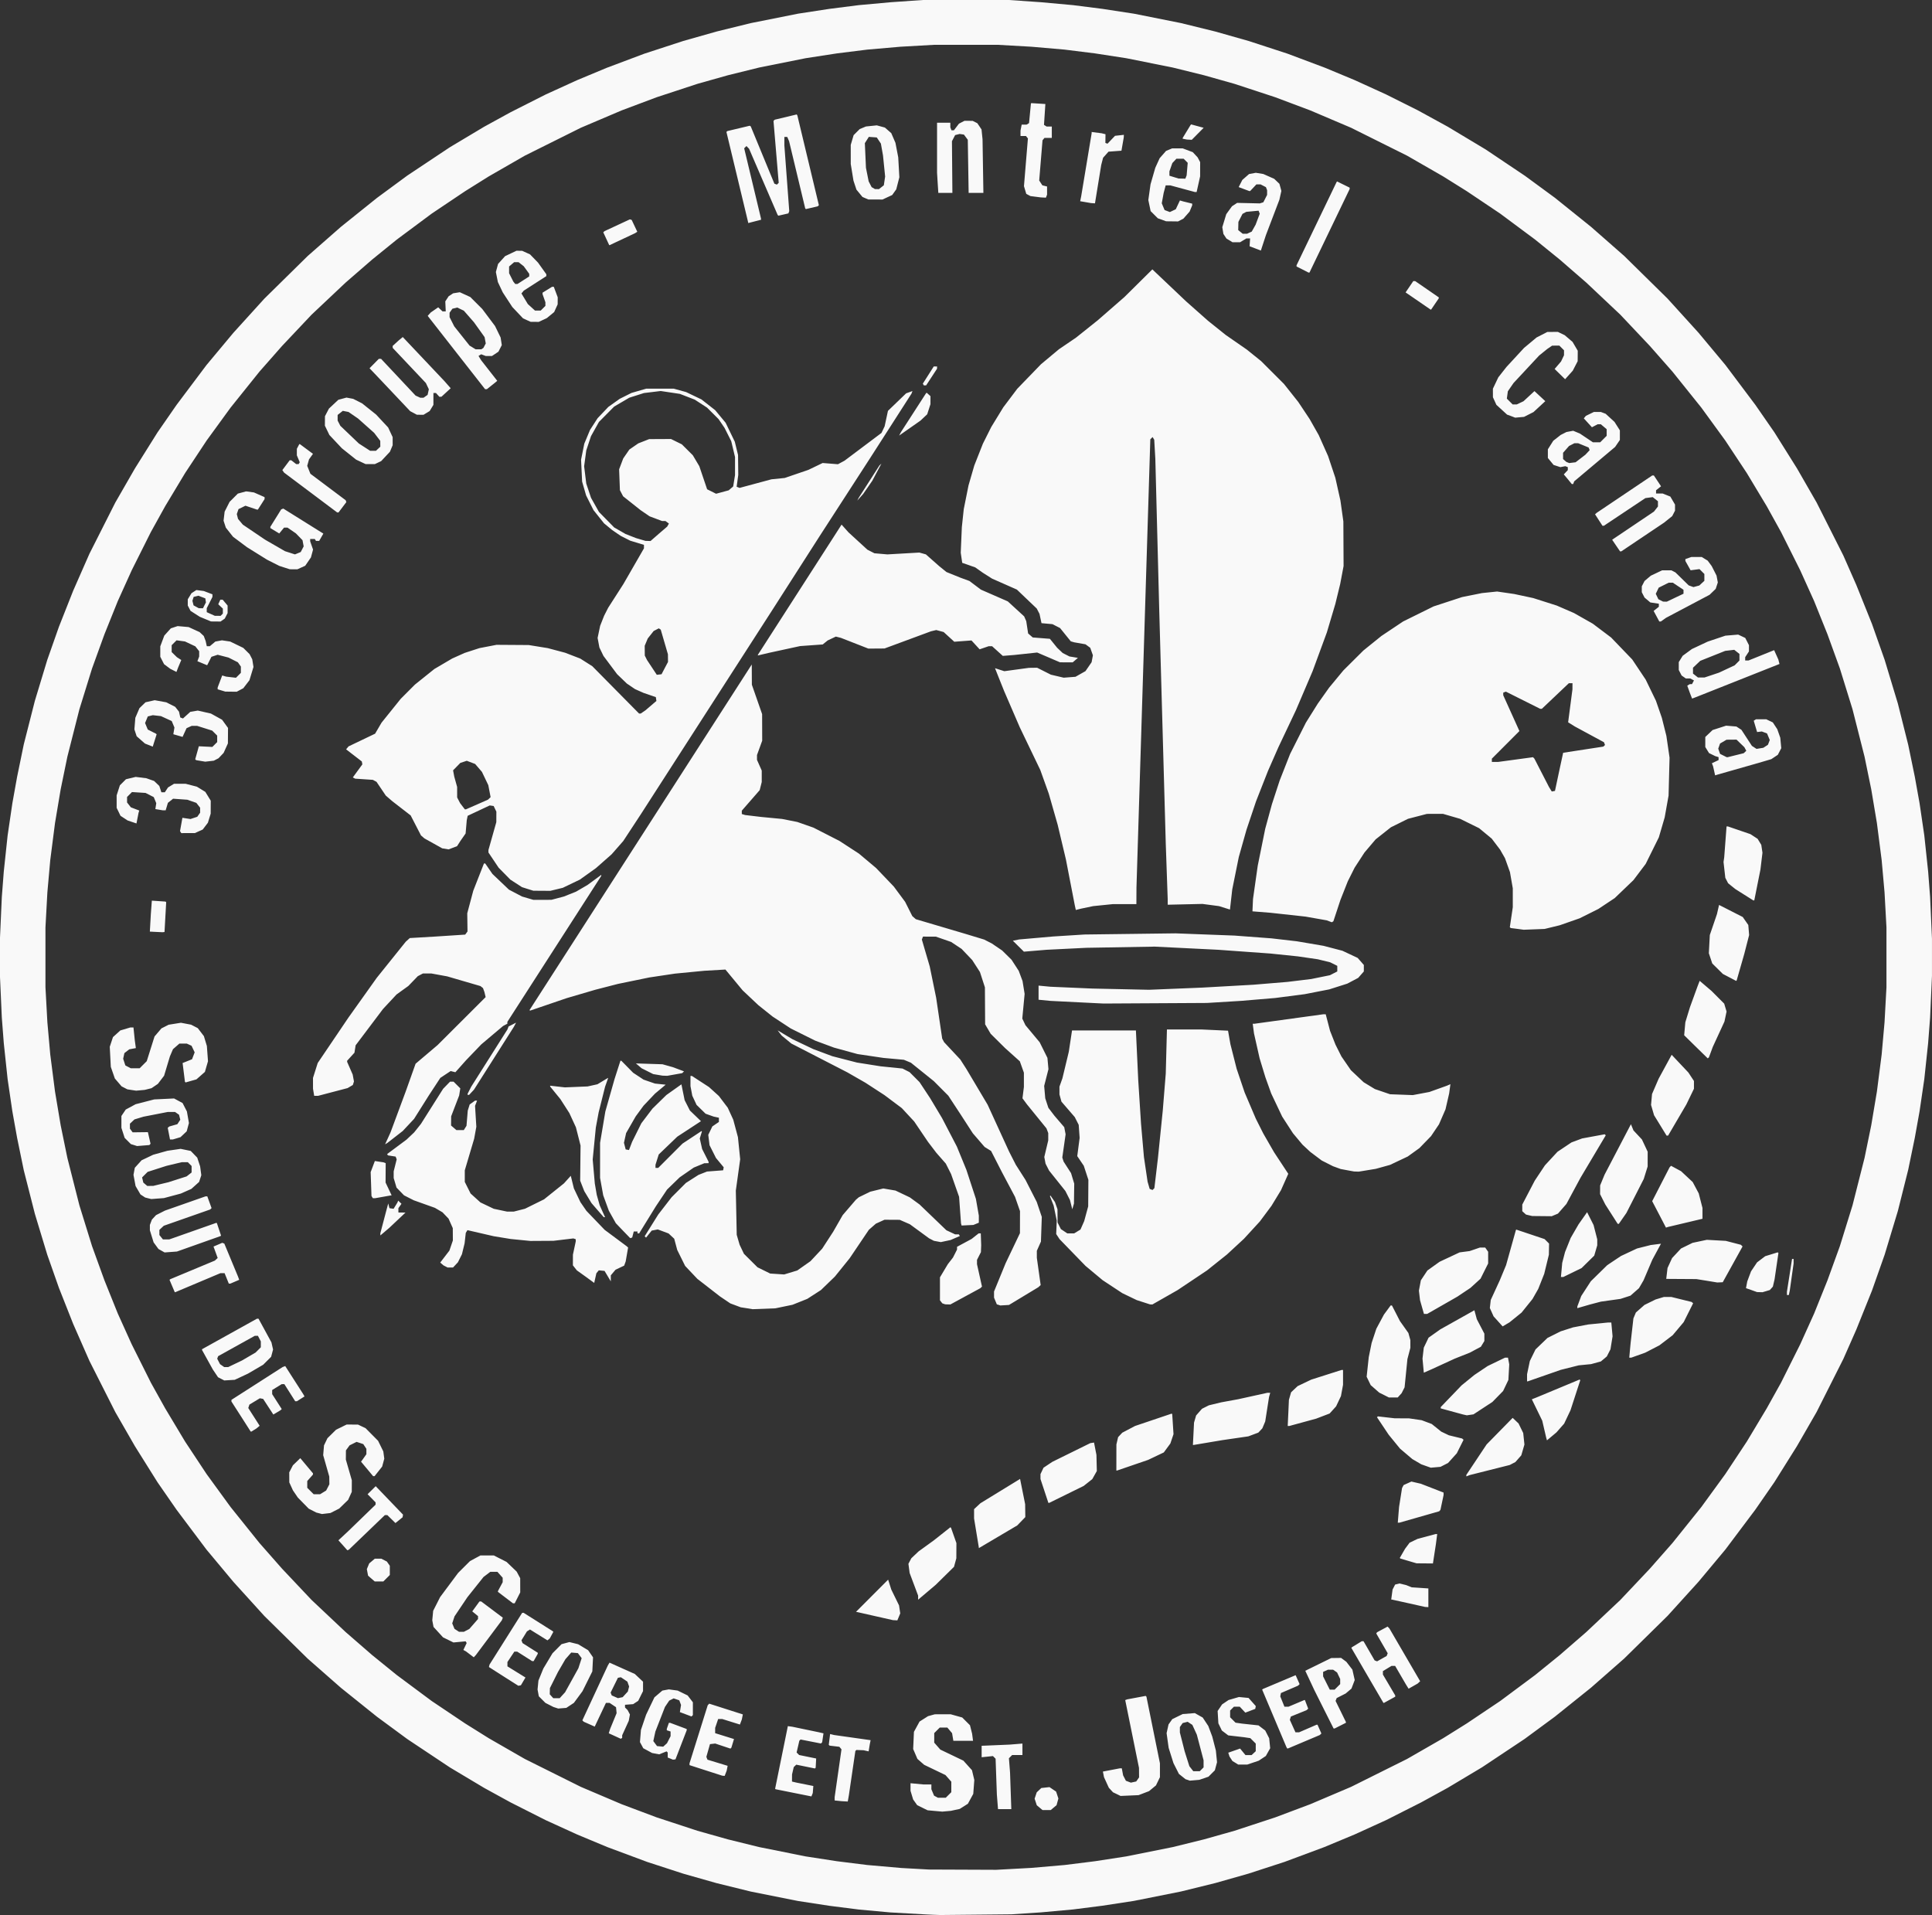 <?xml version="1.0" encoding="UTF-8" standalone="no"?>
<!-- Created with Inkscape (http://www.inkscape.org/) -->

<svg
   width="140.942mm"
   height="139.709mm"
   viewBox="0 0 140.942 139.709"
   version="1.1"
   id="svg1"
   xml:space="preserve"
   sodipodi:docname="Unnamed document 1"
   xmlns:inkscape="http://www.inkscape.org/namespaces/inkscape"
   xmlns:sodipodi="http://sodipodi.sourceforge.net/DTD/sodipodi-0.dtd"
   xmlns:xlink="http://www.w3.org/1999/xlink"
   xmlns="http://www.w3.org/2000/svg"
   xmlns:svg="http://www.w3.org/2000/svg"><rect x="0" y="0" width="140.942" height="139.709" fill="#333333" stroke="none"/><sodipodi:namedview
     id="namedview1"
     pagecolor="#000000"
     bordercolor="#000000"
     borderopacity="0.25"
     inkscape:showpageshadow="2"
     inkscape:pageopacity="0.0"
     inkscape:pagecheckerboard="0"
     inkscape:deskcolor="#d1d1d1"
     inkscape:document-units="mm" /><defs
     id="defs1"><color-profile
       name="Agfa-:-Swop-Standard"
       xlink:href="../../../../../../../WINDOWS/system32/spool/drivers/color/RSWOP.icm"
       id="color-profile1" /></defs><g
     inkscape:label="Layer 1"
     inkscape:groupmode="layer"
     id="layer1"
     style="mix-blend-mode:normal"
     transform="translate(-31.005,-84.449)"><g
       id="g1"
       transform="translate(10.48,16.348)"><path
         style="fill:#f9f9f9"
         d="m 88.609,207.786 -0.519,-0.024 -1.315,-0.074 -1.315,-0.074 -1.142,-0.105 -1.142,-0.105 -1.072,-0.136 -1.072,-0.136 -1.142,-0.175 -1.142,-0.175 -1.724,-0.344 -1.724,-0.344 -1.251,-0.308 -1.251,-0.308 -1.211,-0.344 -1.211,-0.344 -1.315,-0.428 -1.315,-0.428 -1.453,-0.541 -1.453,-0.541 -1.104,-0.46 -1.104,-0.46 -1.145,-0.522 -1.145,-0.522 -1.28,-0.647 -1.28,-0.647 -0.963,-0.528 -0.963,-0.528 -1.255,-0.75 -1.255,-0.75 -1.553,-1.034 -1.553,-1.034 -1.107,-0.815 -1.107,-0.815 -1.315,-1.055 -1.315,-1.055 -1.211,-1.063 -1.211,-1.063 -1.582,-1.557 -1.582,-1.557 -1.129,-1.245 -1.129,-1.245 -0.981,-1.176 -0.981,-1.176 -1.091,-1.453 -1.091,-1.453 -0.695,-1.003 -0.695,-1.003 -0.824,-1.315 -0.824,-1.315 -0.716,-1.245 -0.716,-1.245 -0.944,-1.868 -0.944,-1.868 -0.593,-1.349 -0.593,-1.349 -0.52,-1.315 -0.52,-1.315 -0.426,-1.211 -0.426,-1.211 -0.451,-1.488 -0.451,-1.488 -0.405,-1.591 -0.405,-1.591 -0.243,-1.181 -0.243,-1.181 -0.173,-0.964 -0.173,-0.964 -0.173,-1.176 -0.173,-1.176 -0.14,-1.315 -0.14,-1.315 -0.072,-0.934 -0.072,-0.934 -0.068,-1.522 -0.068,-1.522 v -1.349 -1.349 l 0.068,-1.522 0.068,-1.522 0.072,-0.934 0.072,-0.934 0.14,-1.315 0.14,-1.315 0.173,-1.176 0.173,-1.176 0.173,-0.964 0.173,-0.964 0.243,-1.181 0.243,-1.181 0.405,-1.591 0.405,-1.591 0.451,-1.488 0.451,-1.488 0.426,-1.211 0.426,-1.211 0.52,-1.315 0.52,-1.315 0.593,-1.349 0.593,-1.349 0.944,-1.868 0.944,-1.868 0.716,-1.245 0.716,-1.245 0.824,-1.315 0.824,-1.315 0.695,-1.003 0.695,-1.003 1.091,-1.453 1.091,-1.453 0.981,-1.176 0.981,-1.176 1.129,-1.245 1.129,-1.245 1.582,-1.557 1.582,-1.557 1.211,-1.063 1.211,-1.063 1.315,-1.055 1.315,-1.055 1.107,-0.815 1.107,-0.815 1.553,-1.034 1.553,-1.034 1.255,-0.75 1.255,-0.75 0.963,-0.528 0.963,-0.528 1.28,-0.647 1.28,-0.647 1.145,-0.522 1.145,-0.522 1.08,-0.45 1.08,-0.45 1.373,-0.516 1.373,-0.516 1.412,-0.461 1.412,-0.461 1.217,-0.345 1.217,-0.345 1.251,-0.308 1.251,-0.308 1.724,-0.344 1.724,-0.344 1.142,-0.175 1.142,-0.175 1.072,-0.136 1.072,-0.136 1.176,-0.107 1.176,-0.107 1.211,-0.084 1.211,-0.084 h 3.044 3.044 l 1.211,0.084 1.211,0.084 1.176,0.107 1.176,0.107 1.072,0.136 1.072,0.136 1.142,0.175 1.142,0.175 1.724,0.344 1.724,0.344 1.251,0.308 1.251,0.308 1.217,0.345 1.217,0.345 1.412,0.461 1.412,0.461 1.373,0.516 1.373,0.516 1.08,0.45 1.08,0.45 1.145,0.522 1.145,0.522 1.161,0.581 1.161,0.581 1.088,0.596 1.088,0.596 1.383,0.83 1.383,0.83 1.434,0.962 1.434,0.962 1.093,0.802 1.093,0.802 1.315,1.057 1.315,1.057 1.211,1.063 1.211,1.063 1.583,1.557 1.582,1.557 1.129,1.245 1.129,1.245 0.981,1.176 0.981,1.176 1.091,1.453 1.091,1.453 0.695,1.003 0.695,1.003 0.824,1.315 0.824,1.315 0.716,1.245 0.716,1.245 0.977,1.937 0.977,1.937 0.472,1.072 0.472,1.072 0.57,1.418 0.57,1.418 0.464,1.315 0.464,1.315 0.481,1.591 0.481,1.591 0.378,1.506 0.378,1.506 0.24,1.163 0.24,1.163 0.173,0.964 0.173,0.964 0.173,1.176 0.173,1.176 0.14,1.315 0.14,1.315 0.072,0.934 0.072,0.934 0.068,1.522 0.068,1.522 v 1.349 1.349 l -0.068,1.522 -0.068,1.522 -0.072,0.934 -0.072,0.934 -0.14,1.315 -0.14,1.315 -0.173,1.176 -0.173,1.176 -0.173,0.964 -0.173,0.964 -0.24,1.163 -0.24,1.163 -0.378,1.506 -0.378,1.506 -0.481,1.591 -0.481,1.591 -0.464,1.315 -0.464,1.315 -0.57,1.418 -0.57,1.418 -0.473,1.072 -0.473,1.072 -0.976,1.937 -0.976,1.937 -0.717,1.245 -0.717,1.245 -0.824,1.315 -0.824,1.315 -0.695,1.003 -0.695,1.003 -1.091,1.453 -1.091,1.453 -0.981,1.176 -0.981,1.176 -1.129,1.245 -1.129,1.245 -1.582,1.557 -1.583,1.557 -1.211,1.063 -1.211,1.063 -1.315,1.055 -1.315,1.055 -1.107,0.815 -1.107,0.815 -1.553,1.034 -1.553,1.034 -1.255,0.75 -1.255,0.75 -0.963,0.528 -0.963,0.528 -1.28,0.647 -1.28,0.647 -1.145,0.522 -1.145,0.522 -1.104,0.46 -1.104,0.46 -1.453,0.541 -1.453,0.541 -1.315,0.428 -1.315,0.428 -1.211,0.344 -1.211,0.344 -1.251,0.308 -1.251,0.308 -1.724,0.344 -1.724,0.344 -1.142,0.175 -1.142,0.175 -1.072,0.136 -1.072,0.136 -1.176,0.107 -1.176,0.107 -1.072,0.071 -1.072,0.071 -2.595,0.025 -2.595,0.025 z m 5.881,-3.35 1.28,-0.07 1.211,-0.105 1.211,-0.105 1.107,-0.138 1.107,-0.138 1.142,-0.176 1.142,-0.176 1.695,-0.34 1.695,-0.34 1.142,-0.282 1.142,-0.282 1.107,-0.312 1.107,-0.312 1.488,-0.489 1.488,-0.489 1.28,-0.481 1.28,-0.481 1.488,-0.633 1.488,-0.633 2.041,-1.017 2.041,-1.017 1.315,-0.756 1.315,-0.756 0.865,-0.541 0.865,-0.541 1.216,-0.816 1.216,-0.816 1.275,-0.948 1.275,-0.948 0.899,-0.729 0.899,-0.729 0.969,-0.841 0.969,-0.841 1.24,-1.169 1.24,-1.169 1.078,-1.142 1.078,-1.142 0.822,-0.934 0.822,-0.934 1.055,-1.315 1.055,-1.315 0.873,-1.199 0.873,-1.199 0.786,-1.188 0.786,-1.188 0.726,-1.211 0.726,-1.211 0.52,-0.934 0.52,-0.934 0.701,-1.402 0.701,-1.402 0.508,-1.124 0.508,-1.124 0.487,-1.211 0.487,-1.211 0.452,-1.247 0.452,-1.247 0.461,-1.487 0.461,-1.487 0.439,-1.73 0.439,-1.73 0.244,-1.189 0.244,-1.189 0.207,-1.233 0.207,-1.233 0.173,-1.349 0.173,-1.349 0.105,-1.176 0.105,-1.176 0.07,-1.28 0.07,-1.28 v -2.18 -2.18 l -0.07,-1.28 -0.07,-1.28 -0.105,-1.176 -0.105,-1.176 -0.173,-1.349 -0.173,-1.349 -0.207,-1.233 -0.207,-1.233 -0.244,-1.189 -0.244,-1.189 -0.439,-1.73 -0.439,-1.73 -0.461,-1.487 -0.461,-1.487 -0.452,-1.247 -0.452,-1.247 -0.487,-1.211 -0.487,-1.211 -0.508,-1.124 -0.508,-1.124 -0.696,-1.39 -0.696,-1.39 -0.524,-0.946 -0.524,-0.946 -0.728,-1.211 -0.728,-1.211 -0.786,-1.188 -0.786,-1.188 -0.873,-1.199 -0.873,-1.199 -1.055,-1.315 -1.055,-1.315 -0.822,-0.934 -0.822,-0.934 -1.078,-1.142 -1.078,-1.142 -1.24,-1.169 -1.24,-1.169 -0.969,-0.841 -0.969,-0.841 -0.899,-0.729 -0.899,-0.729 -1.275,-0.948 -1.275,-0.948 -1.216,-0.816 -1.216,-0.816 -0.865,-0.541 -0.865,-0.541 -1.315,-0.756 -1.315,-0.756 -2.041,-1.017 -2.041,-1.017 -1.488,-0.633 -1.488,-0.633 -1.28,-0.481 -1.28,-0.481 -1.488,-0.489 -1.488,-0.489 -1.107,-0.312 -1.107,-0.312 -1.142,-0.282 -1.142,-0.282 -1.695,-0.34 -1.695,-0.34 -1.142,-0.176 -1.142,-0.176 -1.107,-0.138 -1.107,-0.138 -1.211,-0.105 -1.211,-0.105 -1.236,-0.07 -1.236,-0.07 h -2.303 -2.303 l -1.236,0.07 -1.236,0.07 -1.211,0.105 -1.211,0.105 -1.107,0.138 -1.107,0.138 -1.142,0.176 -1.142,0.176 -1.695,0.34 -1.695,0.34 -1.142,0.282 -1.142,0.282 -1.107,0.312 -1.107,0.312 -1.488,0.489 -1.488,0.489 -1.28,0.481 -1.28,0.481 -1.488,0.633 -1.488,0.633 -2.041,1.017 -2.041,1.017 -1.315,0.756 -1.315,0.756 -0.865,0.541 -0.865,0.541 -1.216,0.816 -1.216,0.816 -1.275,0.948 -1.275,0.948 -0.899,0.729 -0.899,0.729 -0.969,0.841 -0.969,0.841 -1.24,1.169 -1.24,1.169 -1.078,1.142 -1.078,1.142 -0.822,0.934 -0.822,0.934 -1.055,1.315 -1.055,1.315 -0.873,1.199 -0.873,1.199 -0.786,1.188 -0.786,1.188 -0.728,1.211 -0.728,1.211 -0.524,0.946 -0.524,0.946 -0.696,1.39 -0.696,1.39 -0.508,1.124 -0.508,1.124 -0.487,1.211 -0.487,1.211 -0.452,1.247 -0.452,1.247 -0.461,1.487 -0.461,1.487 -0.439,1.73 -0.439,1.73 -0.244,1.189 -0.244,1.189 -0.207,1.233 -0.207,1.233 -0.173,1.349 -0.173,1.349 -0.105,1.176 -0.105,1.176 -0.07,1.28 -0.07,1.28 v 2.18 2.18 l 0.07,1.28 0.07,1.28 0.105,1.176 0.105,1.176 0.173,1.349 0.173,1.349 0.207,1.233 0.207,1.233 0.244,1.189 0.244,1.189 0.439,1.73 0.439,1.73 0.461,1.487 0.461,1.487 0.452,1.247 0.452,1.247 0.487,1.211 0.487,1.211 0.508,1.124 0.508,1.124 0.701,1.402 0.701,1.402 0.52,0.934 0.52,0.934 0.726,1.211 0.726,1.211 0.786,1.188 0.786,1.188 0.873,1.199 0.873,1.199 1.055,1.315 1.055,1.315 0.822,0.934 0.822,0.934 1.078,1.142 1.078,1.142 1.24,1.169 1.24,1.169 0.969,0.841 0.969,0.841 0.899,0.729 0.899,0.729 1.275,0.948 1.275,0.948 1.216,0.816 1.216,0.816 0.865,0.541 0.865,0.541 1.315,0.756 1.315,0.756 2.041,1.017 2.041,1.017 1.488,0.633 1.488,0.633 1.28,0.481 1.28,0.481 1.488,0.489 1.488,0.489 1.107,0.312 1.107,0.312 1.142,0.282 1.142,0.282 1.695,0.34 1.695,0.34 1.142,0.176 1.142,0.176 1.107,0.138 1.107,0.138 1.245,0.109 1.245,0.109 1.003,0.056 1.003,0.056 2.456,0.01 2.456,0.01 z m -5.76,-4.223 -0.536,-0.049 -0.379,-0.186 -0.379,-0.186 -0.148,-0.208 -0.148,-0.208 -0.096,-0.317 -0.096,-0.317 v -0.276 -0.276 l 0.467,0.044 0.467,0.044 0.294,4.9e-4 0.294,4.9e-4 v 0.175 0.175 l 0.098,0.234 0.098,0.234 0.14,0.075 0.14,0.075 h 0.287 0.287 l 0.202,-0.202 0.202,-0.202 v -0.383 -0.383 l -0.213,-0.242 -0.213,-0.242 -0.778,-0.374 -0.778,-0.374 -0.245,-0.215 -0.245,-0.215 -0.155,-0.36 -0.155,-0.36 0.028,-0.627 0.028,-0.627 0.205,-0.376 0.205,-0.376 0.309,-0.196 0.309,-0.196 0.245,-0.068 0.245,-0.068 0.584,-3.8e-4 0.584,-3.9e-4 0.418,0.117 0.418,0.117 0.283,0.283 0.283,0.283 0.078,0.309 0.078,0.309 0.034,0.259 0.034,0.259 H 90.79 90.074 l -0.047,-0.279 -0.047,-0.279 -0.173,-0.205 -0.173,-0.205 h -0.276 -0.276 l -0.202,0.202 -0.202,0.202 v 0.349 0.349 l 0.222,0.253 0.222,0.253 0.841,0.403 0.841,0.403 0.314,0.349 0.314,0.349 0.085,0.356 0.085,0.356 -0.038,0.507 -0.038,0.507 -0.196,0.36 -0.196,0.36 -0.298,0.189 -0.298,0.189 -0.324,0.07 -0.324,0.07 -0.311,0.028 -0.311,0.028 z m 7.638,-0.241 -0.208,-0.175 -0.079,-0.24 -0.079,-0.24 0.077,-0.232 0.077,-0.232 0.167,-0.157 0.167,-0.157 0.298,-0.033 0.298,-0.033 0.242,0.164 0.242,0.164 0.083,0.251 0.083,0.251 -0.067,0.244 -0.067,0.244 -0.211,0.177 -0.211,0.177 h -0.301 -0.301 z m -3.079,-0.43 -0.042,-0.536 -0.046,-1.302 -0.046,-1.302 -0.097,-0.097 -0.097,-0.097 -0.412,0.043 -0.412,0.043 v -0.418 -0.418 l 1.021,-0.043 1.021,-0.043 0.467,-0.038 0.467,-0.038 v 0.419 0.419 h -0.376 -0.376 l -0.117,0.117 -0.117,0.117 0.041,0.523 0.041,0.523 0.046,1.332 0.046,1.332 h -0.485 -0.485 z m -11.617,-0.068 -0.259,-0.027 -2.52e-4,-0.117 -2.51e-4,-0.117 0.25,-1.748 0.25,-1.748 -0.078,-0.093 -0.078,-0.093 -0.355,-0.042 -0.355,-0.042 -0.031,-0.031 -0.031,-0.031 0.049,-0.392 0.049,-0.392 0.147,0.036 0.147,0.036 1.33,0.188 1.33,0.188 -0.029,0.144 -0.029,0.144 -0.043,0.264 -0.043,0.264 -0.186,-0.041 -0.186,-0.041 -0.26,-0.01 -0.26,-0.01 -0.038,0.038 -0.038,0.038 -0.237,1.617 -0.237,1.617 -0.04,0.225 -0.04,0.225 -0.222,-0.012 -0.222,-0.012 z m -3.263,-0.584 -1.308,-0.263 -0.015,-0.018 -0.015,-0.018 0.464,-2.283 0.464,-2.283 0.168,0.023 0.168,0.023 0.969,0.202 0.969,0.202 0.163,0.038 0.163,0.038 -0.048,0.326 -0.048,0.325 -0.046,0.045 -0.046,0.045 -0.742,-0.146 -0.742,-0.146 -0.045,0.045 -0.045,0.045 -0.099,0.429 -0.099,0.429 0.092,0.092 0.092,0.092 0.621,0.127 0.621,0.127 -0.018,0.336 -0.018,0.336 -0.028,0.028 -0.028,0.028 -0.68,-0.139 -0.68,-0.139 -0.092,0.089 -0.092,0.089 -0.062,0.269 -0.062,0.269 -0.002,0.258 -0.002,0.258 0.156,0.037 0.156,0.037 0.623,0.125 0.623,0.125 -0.021,0.258 -0.021,0.258 -0.049,0.122 -0.049,0.122 z m 23.588,0.093 -0.277,-0.132 -0.152,-0.165 -0.152,-0.165 -0.176,-0.385 -0.176,-0.385 -0.041,-0.206 -0.041,-0.206 0.617,-0.118 0.617,-0.118 h 0.073 0.073 l 0.048,0.257 0.048,0.257 0.101,0.196 0.101,0.196 0.182,0.069 0.182,0.069 0.195,-0.043 0.195,-0.043 0.104,-0.148 0.104,-0.148 -0.003,-0.348 -0.003,-0.348 -0.502,-2.472 -0.502,-2.472 0.072,-0.027 0.072,-0.027 0.674,-0.126 0.674,-0.126 0.028,0.03 0.028,0.03 0.492,2.428 0.492,2.428 v 0.508 0.508 l -0.145,0.299 -0.145,0.299 -0.253,0.209 -0.253,0.209 -0.381,0.146 -0.381,0.146 -0.657,0.029 -0.657,0.029 z m 5.172,-1.036 -0.156,-0.049 -0.243,-0.194 -0.242,-0.194 -0.199,-0.394 -0.199,-0.394 -0.175,-0.556 -0.175,-0.556 -0.075,-0.536 -0.075,-0.536 0.071,-0.319 0.071,-0.319 0.137,-0.193 0.137,-0.193 0.379,-0.185 0.379,-0.185 0.442,-0.035 0.442,-0.035 0.288,0.162 0.288,0.162 0.203,0.307 0.203,0.307 0.146,0.388 0.146,0.388 0.131,0.508 0.131,0.508 0.043,0.427 0.043,0.427 -0.08,0.295 -0.08,0.295 -0.233,0.233 -0.233,0.233 -0.334,0.114 -0.334,0.114 -0.347,0.03 -0.347,0.03 z m 1.021,-0.775 0.138,-0.138 -2.2e-4,-0.259 -2.2e-4,-0.259 -0.246,-0.934 -0.246,-0.934 -0.163,-0.357 -0.163,-0.357 -0.172,-0.113 -0.172,-0.113 -0.182,0.046 -0.182,0.046 -0.102,0.146 -0.102,0.146 v 0.197 0.197 l 0.175,0.688 0.174,0.688 0.172,0.543 0.172,0.543 0.143,0.182 0.143,0.182 h 0.237 0.237 z m -36.17,0.084 -1.194,-0.386 v -0.066 -0.066 l 0.664,-2.118 0.664,-2.118 0.055,-0.058 0.055,-0.058 1.226,0.392 1.226,0.392 -0.037,0.185 -0.037,0.185 -0.07,0.184 -0.07,0.184 -0.644,-0.201 -0.644,-0.201 -0.149,-7.8e-4 -0.149,-7.7e-4 -0.11,0.324 -0.11,0.324 v 0.193 0.193 l 0.687,0.214 0.687,0.214 -0.095,0.314 -0.095,0.314 -0.035,0.035 -0.035,0.035 -0.555,-0.185 -0.555,-0.185 -0.191,0.022 -0.191,0.022 -0.132,0.463 -0.132,0.463 0.04,0.104 0.04,0.104 0.736,0.224 0.736,0.224 -0.035,0.177 -0.035,0.177 -0.073,0.19 -0.073,0.19 -0.088,-0.007 -0.088,-0.007 z m 38.624,-0.558 -0.211,-0.128 -0.108,-0.165 -0.108,-0.165 -0.044,-0.139 -0.044,-0.139 0.431,-0.151 0.431,-0.151 0.196,0.238 0.196,0.238 h 0.224 0.224 l 0.151,-0.141 0.151,-0.141 v -0.279 -0.279 l -0.197,-0.197 -0.197,-0.197 -0.235,-0.035 -0.235,-0.035 -0.571,-0.066 -0.571,-0.066 -0.233,-0.177 -0.233,-0.177 -0.127,-0.263 -0.127,-0.263 -0.027,-0.45 -0.027,-0.45 0.163,-0.241 0.163,-0.241 0.236,-0.159 0.236,-0.159 0.378,-0.11 0.378,-0.11 0.351,0.034 0.351,0.034 0.264,0.297 0.264,0.297 -0.02,0.102 -0.02,0.102 -0.362,0.137 -0.362,0.137 -0.202,-0.216 -0.202,-0.216 h -0.214 -0.214 l -0.138,0.138 -0.138,0.138 v 0.247 0.247 l 0.197,0.197 0.197,0.197 0.235,0.034 0.235,0.034 0.603,0.065 0.603,0.065 0.245,0.187 0.245,0.187 0.144,0.282 0.144,0.282 0.037,0.364 0.037,0.364 -0.159,0.283 -0.159,0.283 -0.259,0.172 -0.259,0.172 -0.418,0.141 -0.418,0.141 -0.331,-2.5e-4 -0.331,-2.6e-4 z m -41.218,-0.306 -0.19,-0.076 v -0.183 -0.183 l -0.042,-0.042 -0.042,-0.042 -0.269,0.108 -0.269,0.108 -0.259,-0.048 -0.259,-0.048 -0.322,-0.174 -0.322,-0.174 -0.121,-0.225 -0.121,-0.225 0.036,-0.443 0.036,-0.443 0.188,-0.554 0.188,-0.554 0.303,-0.633 0.303,-0.633 0.29,-0.248 0.29,-0.248 0.236,-0.044 0.236,-0.044 0.323,0.044 0.323,0.044 0.364,0.178 0.364,0.178 0.19,0.249 0.19,0.249 v 0.467 0.467 l -0.05,0.05 -0.05,0.05 -0.424,-0.159 -0.424,-0.159 0.042,-0.261 0.042,-0.261 -0.064,-0.169 -0.064,-0.169 -0.204,-0.071 -0.204,-0.071 -0.162,0.081 -0.162,0.081 -0.156,0.231 -0.156,0.231 -0.35,0.898 -0.35,0.898 -0.075,0.348 -0.075,0.348 0.135,0.182 0.135,0.182 0.225,0.022 0.225,0.022 0.139,-0.126 0.139,-0.126 0.131,-0.257 0.131,-0.257 v -0.171 -0.171 l -0.138,-0.044 -0.138,-0.044 v -0.054 -0.054 l 0.076,-0.218 0.076,-0.218 0.045,-7.4e-4 0.045,-7.4e-4 0.605,0.226 0.605,0.226 6.65e-4,0.044 6.66e-4,0.044 -0.41,1.063 -0.41,1.063 -0.092,0.011 -0.092,0.011 z m 44.971,-0.793 -0.029,-0.052 -0.884,-2.094 -0.884,-2.094 0.028,-0.022 0.028,-0.022 1.107,-0.467 1.107,-0.467 0.087,-0.036 0.087,-0.036 0.144,0.326 0.144,0.326 -0.058,0.057 -0.058,0.057 -0.623,0.268 -0.623,0.268 -0.024,0.122 -0.024,0.122 0.152,0.376 0.152,0.376 h 0.15 0.15 l 0.574,-0.242 0.574,-0.242 h 0.023 0.023 l 0.12,0.315 0.12,0.315 -0.062,0.055 -0.062,0.055 -0.57,0.231 -0.57,0.231 -0.038,0.121 -0.038,0.121 0.206,0.455 0.206,0.455 h 0.131 0.131 l 0.638,-0.277 0.638,-0.277 h 0.035 0.035 l 0.141,0.319 0.141,0.319 -0.058,0.057 -0.058,0.057 -1.158,0.489 -1.157,0.489 h -0.032 -0.032 z m -49.024,-0.853 -0.438,-0.199 0.049,-0.158 0.049,-0.158 0.237,-0.576 0.237,-0.576 -0.021,-0.217 -0.021,-0.217 -0.235,-0.158 -0.235,-0.158 H 64.861 64.729 l -0.409,0.865 -0.409,0.865 -0.4,-0.177 -0.4,-0.177 -0.051,-0.051 -0.051,-0.051 0.93,-2.003 0.93,-2.003 0.061,-0.102 0.061,-0.102 0.922,0.413 0.922,0.413 0.3,0.282 0.3,0.282 v 0.344 0.344 l -0.176,0.354 -0.176,0.354 -0.185,0.121 -0.185,0.121 -0.244,0.019 -0.244,0.019 -0.052,0.004 -0.052,0.004 v 0.099 0.099 l 0.093,0.093 0.093,0.093 0.086,0.162 0.086,0.162 -0.043,0.232 -0.043,0.232 -0.24,0.526 -0.24,0.526 v 0.096 0.096 l -0.052,0.032 -0.052,0.032 z m 0.765,-3.041 0.189,-0.205 0.046,-0.183 0.046,-0.183 -0.063,-0.178 -0.063,-0.178 -0.238,-0.16 -0.238,-0.16 -0.107,0.02 -0.107,0.02 -0.266,0.539 -0.266,0.539 0.04,0.104 0.04,0.104 0.226,0.1 0.226,0.1 0.173,-0.036 0.173,-0.036 z m 50.97,1.092 -0.701,-1.401 -0.33,-0.705 -0.33,-0.705 0.945,-0.464 0.945,-0.464 0.361,-0.005 0.361,-0.005 0.192,0.142 0.192,0.142 0.22,0.286 0.22,0.286 0.085,0.379 0.085,0.38 -0.119,0.312 -0.119,0.312 -0.212,0.179 -0.212,0.179 -0.327,0.166 -0.327,0.166 -0.04,0.104 -0.04,0.104 0.377,0.768 0.377,0.768 v 0.029 0.03 l -0.413,0.209 -0.413,0.209 h -0.036 -0.036 z m 0.983,-1.638 0.202,-0.202 v -0.185 -0.185 l -0.113,-0.238 -0.113,-0.238 -0.145,-0.101 -0.145,-0.101 h -0.189 -0.189 l -0.176,0.08 -0.176,0.08 v 0.164 0.164 l 0.243,0.483 0.243,0.483 h 0.177 0.177 z m -57.02,1.525 -0.173,-0.056 -0.292,-0.149 -0.292,-0.149 -0.241,-0.241 -0.241,-0.241 -0.046,-0.247 -0.046,-0.247 0.032,-0.325 0.032,-0.325 0.179,-0.44 0.179,-0.44 0.334,-0.557 0.334,-0.557 0.33,-0.332 0.33,-0.332 0.287,-0.077 0.287,-0.077 0.318,0.079 0.318,0.079 0.365,0.219 0.365,0.219 0.179,0.259 0.179,0.259 -0.026,0.514 -0.026,0.514 -0.359,0.722 -0.359,0.722 -0.313,0.425 -0.313,0.425 -0.277,0.183 -0.277,0.183 -0.295,0.024 -0.295,0.024 z m 0.482,-0.916 0.197,-0.216 0.484,-0.874 0.484,-0.874 0.12,-0.368 0.12,-0.368 -0.138,-0.185 -0.138,-0.185 -0.242,-0.021 -0.242,-0.021 -0.213,0.243 -0.213,0.243 -0.273,0.47 -0.273,0.47 -0.292,0.584 -0.292,0.584 -0.006,0.226 -0.006,0.226 0.128,0.142 0.128,0.142 h 0.235 0.235 z m 58.72,-1.448 -1.168,-2.008 0.026,-0.024 0.026,-0.024 0.354,-0.216 0.354,-0.216 h 0.066 0.066 l 0.404,0.698 0.404,0.698 0.09,0.035 0.09,0.035 0.349,-0.196 0.349,-0.196 0.038,-0.099 0.038,-0.099 -0.417,-0.721 -0.417,-0.721 0.029,-0.045 0.029,-0.045 0.384,-0.207 0.384,-0.207 0.066,0.068 0.066,0.068 1.122,1.926 1.122,1.926 -0.096,0.087 -0.096,0.087 -0.326,0.185 -0.326,0.185 -0.098,-0.157 -0.098,-0.157 -0.393,-0.675 -0.393,-0.675 h -0.132 -0.132 l -0.314,0.19 -0.314,0.19 v 0.126 0.126 l 0.45,0.762 0.45,0.762 -8.2e-4,0.046 -8.2e-4,0.046 -0.409,0.225 -0.409,0.225 -0.022,-8.2e-4 -0.022,-8.2e-4 z m -63.008,0.079 -1.072,-0.686 0.022,-0.09 0.022,-0.09 1.189,-1.885 1.189,-1.885 0.053,-0.003 0.053,-0.003 1.054,0.665 1.054,0.665 0.032,0.029 0.032,0.029 -0.13,0.24 -0.13,0.24 -0.086,0.071 -0.086,0.071 -0.637,-0.396 -0.637,-0.396 -0.111,0.07 -0.111,0.07 -0.199,0.324 -0.199,0.324 0.039,0.102 0.039,0.102 0.556,0.353 0.556,0.353 v 0.036 0.036 l -0.151,0.269 -0.151,0.269 h -0.054 -0.054 l -0.545,-0.346 -0.545,-0.346 h -0.105 -0.105 l -0.252,0.379 -0.252,0.379 v 0.158 0.158 l 0.658,0.407 0.658,0.407 -0.167,0.283 -0.167,0.283 -0.093,0.018 -0.093,0.018 z m -2.456,-1.607 -0.277,-0.209 -0.102,-0.058 -0.102,-0.058 0.121,-0.253 0.121,-0.253 -0.038,-0.062 -0.038,-0.062 -0.444,0.042 -0.444,0.042 -0.38,-0.186 -0.38,-0.186 -0.347,-0.38 -0.347,-0.38 -0.046,-0.243 -0.046,-0.243 0.033,-0.346 0.033,-0.346 0.254,-0.501 0.254,-0.501 0.656,-0.881 0.656,-0.881 0.432,-0.43 0.432,-0.43 0.38,-0.207 0.38,-0.207 0.488,-4.7e-4 0.488,-4.6e-4 0.467,0.237 0.467,0.237 0.368,0.353 0.368,0.353 0.129,0.24 0.129,0.24 0.001,0.519 0.001,0.519 -0.202,0.398 -0.202,0.398 h -0.062 -0.062 l -0.549,-0.418 -0.549,-0.418 v -0.028 -0.028 l 0.173,-0.325 0.173,-0.325 v -0.162 -0.162 l -0.193,-0.216 -0.193,-0.216 h -0.259 -0.259 l -0.248,0.189 -0.248,0.189 -0.586,0.735 -0.586,0.735 -0.471,0.701 -0.471,0.701 -0.084,0.255 -0.084,0.255 0.083,0.2 0.083,0.2 0.164,0.107 0.164,0.107 h 0.179 0.179 l 0.197,-0.102 0.197,-0.102 0.318,-0.364 0.318,-0.364 6.24e-4,-0.105 6.24e-4,-0.105 -0.211,-0.173 -0.211,-0.173 0.262,-0.361 0.262,-0.361 0.063,-0.002 0.063,-0.002 0.79,0.593 0.79,0.593 -0.037,0.097 -0.037,0.097 -0.946,1.265 -0.946,1.265 -0.077,0.083 -0.077,0.083 z m 29.545,-2.796 -1.315,-0.298 -0.034,-0.006 -0.034,-0.006 1.172,-1.174 1.172,-1.174 0.115,0.361 0.115,0.361 0.283,0.578 0.283,0.578 0.044,0.292 0.044,0.292 -0.106,0.254 -0.106,0.254 -0.159,-0.008 -0.159,-0.008 z m 38.921,-0.937 -1.211,-0.268 -0.024,-0.002 -0.024,-0.002 0.049,-0.363 0.049,-0.363 0.093,-0.182 0.093,-0.182 0.158,-0.04 0.158,-0.04 0.242,0.058 0.242,0.058 0.208,0.083 0.208,0.083 0.605,0.04 0.605,0.04 v 0.682 0.682 l -0.121,-0.007 -0.121,-0.007 z m -35.772,-0.408 v -0.146 l -0.309,-0.825 -0.309,-0.825 -0.045,-0.337 -0.045,-0.337 0.106,-0.201 0.106,-0.201 0.265,-0.251 0.265,-0.251 0.554,-0.401 0.554,-0.401 0.608,-0.481 0.608,-0.481 0.023,0.026 0.023,0.026 0.195,0.554 0.195,0.554 -0.003,0.554 -0.003,0.554 -0.085,0.311 -0.085,0.311 -0.669,0.658 -0.669,0.658 -0.64,0.541 -0.64,0.541 z m -39.885,-1.391 -0.242,-0.213 -0.045,-0.238 -0.045,-0.238 0.086,-0.208 0.086,-0.208 0.204,-0.172 0.204,-0.172 h 0.24 0.24 l 0.2,0.103 0.2,0.103 0.108,0.154 0.108,0.154 v 0.337 0.337 l -0.235,0.235 -0.235,0.235 h -0.316 -0.316 z m 75.657,-1.286 -0.588,-0.174 -0.023,-0.023 -0.023,-0.023 0.193,-0.334 0.193,-0.334 0.165,-0.221 0.165,-0.221 0.289,-0.139 0.289,-0.139 0.657,-0.176 0.657,-0.176 0.061,-1.7e-4 0.061,-1.8e-4 -0.047,0.363 -0.047,0.363 -0.109,0.709 -0.109,0.709 -0.597,-0.005 -0.597,-0.005 z m -77.735,-1.143 -0.327,-0.363 0.37,-0.345 0.37,-0.345 0.986,-0.955 0.986,-0.955 v -0.083 -0.083 l -0.292,-0.298 -0.292,-0.298 0.296,-0.293 0.296,-0.293 0.997,1.038 0.997,1.038 -0.016,0.096 -0.016,0.096 -0.261,0.211 -0.261,0.211 -0.295,-0.29 -0.295,-0.29 h -0.091 -0.091 l -1.314,1.263 -1.314,1.263 -0.054,0.02 -0.054,0.02 z m 46.391,0.181 v -0.029 l -0.173,-1.054 -0.173,-1.054 v -0.34 -0.34 l 0.232,-0.216 0.232,-0.216 1.446,-0.886 1.446,-0.886 0.185,0.921 0.185,0.921 0.006,0.471 0.006,0.471 -0.294,0.304 -0.294,0.304 -1.401,0.828 -1.401,0.828 z m 30.61,-2.401 0.047,-0.571 0.109,-0.692 0.109,-0.692 0.058,-0.109 0.058,-0.109 0.283,-0.128 0.283,-0.128 0.345,0.08 0.345,0.08 0.829,0.322 0.829,0.322 v 0.092 0.092 l -0.114,0.538 -0.114,0.538 -0.046,0.053 -0.046,0.053 -1.448,0.414 -1.448,0.414 h -0.062 -0.062 z m -78.733,-0.114 -0.208,-0.053 -0.277,-0.142 -0.277,-0.142 -0.397,-0.405 -0.397,-0.405 -0.179,-0.263 -0.179,-0.263 -0.132,-0.29 -0.132,-0.29 -0.002,-0.366 -0.002,-0.366 0.133,-0.257 0.133,-0.257 0.27,-0.261 0.27,-0.261 0.462,0.552 0.462,0.552 v 0.046 0.046 l -0.208,0.236 -0.208,0.236 v 0.247 0.247 l 0.235,0.235 0.235,0.235 0.232,-2.5e-4 0.232,-2.6e-4 0.222,-0.135 0.222,-0.135 0.118,-0.228 0.118,-0.228 -0.004,-0.282 -0.004,-0.282 -0.222,-0.78 -0.222,-0.78 0.03,-0.357 0.03,-0.357 0.125,-0.261 0.125,-0.261 0.315,-0.311 0.315,-0.311 0.385,-0.189 0.385,-0.189 0.415,0.002 0.415,0.002 0.277,0.132 0.277,0.132 0.456,0.46 0.456,0.46 0.19,0.387 0.19,0.387 0.036,0.265 0.036,0.265 -0.078,0.288 -0.078,0.288 -0.277,0.35 -0.277,0.35 h -0.052 -0.052 l -0.441,-0.529 -0.441,-0.529 0.062,-0.084 0.062,-0.084 0.133,-0.188 0.133,-0.188 v -0.197 -0.197 l -0.113,-0.172 -0.113,-0.172 -0.245,-0.081 -0.245,-0.081 -0.255,0.127 -0.255,0.127 -0.133,0.183 -0.133,0.183 -0.003,0.336 -0.003,0.336 0.218,0.754 0.218,0.754 -0.002,0.423 -0.002,0.423 -0.133,0.293 -0.133,0.293 -0.326,0.317 -0.326,0.317 -0.32,0.162 -0.32,0.162 -0.309,0.037 -0.309,0.037 z m 52.908,-1.634 -0.287,-0.866 v -0.179 -0.179 l 0.111,-0.233 0.111,-0.233 0.322,-0.215 0.322,-0.215 1.384,-0.682 1.384,-0.682 0.136,-0.021 0.136,-0.021 0.088,0.45 0.088,0.45 0.014,0.589 0.014,0.589 -0.166,0.295 -0.166,0.295 -0.315,0.249 -0.315,0.249 -1.251,0.615 -1.251,0.615 h -0.036 -0.036 z m 30.78,-1.112 v -0.055 l 0.74,-1.111 0.74,-1.111 0.95,-0.969 0.95,-0.969 0.215,0.205 0.215,0.205 0.17,0.348 0.17,0.348 0.044,0.42 0.044,0.42 -0.114,0.393 -0.114,0.393 -0.216,0.246 -0.216,0.246 -0.206,0.107 -0.206,0.107 -1.461,0.368 -1.461,0.368 -0.121,0.048 -0.121,0.048 z m -25.53,-1.326 0.002,-0.951 0.062,-0.266 0.062,-0.266 0.152,-0.162 0.152,-0.162 0.466,-0.245 0.466,-0.245 1.336,-0.451 1.336,-0.451 0.02,0.02 0.02,0.02 0.047,0.73 0.047,0.73 -0.115,0.34 -0.115,0.34 -0.239,0.326 -0.239,0.326 -0.572,0.272 -0.572,0.272 -1.131,0.388 -1.131,0.388 h -0.028 -0.028 z m 22.589,0.623 -0.347,-0.124 -0.326,-0.191 -0.326,-0.191 -0.448,-0.38 -0.448,-0.38 -0.415,-0.508 -0.415,-0.508 -0.426,-0.637 -0.426,-0.637 0.032,-0.032 0.032,-0.032 0.615,0.07 0.615,0.07 0.519,0.002 0.519,0.002 0.462,0.067 0.462,0.067 0.369,0.139 0.369,0.139 0.346,0.278 0.346,0.278 0.277,0.133 0.277,0.133 0.484,0.118 0.484,0.118 0.053,0.047 0.053,0.047 -0.246,0.492 -0.246,0.492 -0.319,0.354 -0.319,0.354 -0.276,0.141 -0.276,0.141 -0.354,0.031 -0.354,0.031 z m -16.965,-2.353 0.041,-0.813 0.076,-0.261 0.076,-0.261 0.215,-0.244 0.215,-0.244 0.249,-0.125 0.249,-0.125 0.45,-0.109 0.45,-0.109 0.623,-0.114 0.623,-0.114 1.065,-0.235 1.065,-0.235 h 0.102 0.102 l -0.044,0.156 -0.044,0.156 -0.139,0.89 -0.139,0.89 -0.105,0.251 -0.105,0.251 -0.146,0.156 -0.146,0.156 -0.365,0.137 -0.365,0.137 -0.956,0.139 -0.956,0.139 -1.038,0.175 -1.038,0.174 -0.028,2.7e-4 -0.028,2.7e-4 z m 25.761,0.387 -0.027,-0.093 -0.145,-0.623 -0.145,-0.623 -0.38,-0.781 -0.38,-0.781 0.154,-0.06 0.154,-0.06 1.588,-0.661 1.588,-0.661 0.025,0.025 0.025,0.024 -0.357,1.097 -0.357,1.097 -0.231,0.487 -0.231,0.487 -0.282,0.321 -0.282,0.321 -0.345,0.289 -0.345,0.289 z m -95.237,-1.641 -0.706,-1.098 0.001,-0.061 0.001,-0.061 1.867,-1.196 1.867,-1.196 0.094,-0.036 0.094,-0.036 0.657,1.024 0.657,1.024 0.047,0.084 0.047,0.084 -0.278,0.175 -0.278,0.175 h -0.062 -0.062 l -0.395,-0.623 -0.395,-0.623 h -0.098 -0.098 l -0.347,0.214 -0.347,0.214 9e-6,0.15 9e-6,0.15 0.35,0.546 0.35,0.546 -0.056,0.048 -0.056,0.048 -0.251,0.15 -0.251,0.15 -0.372,-0.57 -0.372,-0.57 -0.12,-0.023 -0.12,-0.023 -0.38,0.23 -0.38,0.23 -0.042,0.125 -0.042,0.125 0.415,0.648 0.415,0.648 -0.115,0.096 -0.115,0.096 -0.188,0.117 -0.188,0.117 h -0.023 -0.023 z m 76.396,-0.268 0.043,-0.951 0.079,-0.276 0.079,-0.276 0.239,-0.225 0.239,-0.225 0.497,-0.237 0.497,-0.237 1.103,-0.352 1.103,-0.352 h 0.056 0.056 v 0.541 0.541 l -0.076,0.411 -0.076,0.411 -0.177,0.375 -0.177,0.375 -0.236,0.261 -0.236,0.261 -0.489,0.187 -0.489,0.187 -0.977,0.267 -0.977,0.267 h -0.063 -0.063 z m 12.882,0.147 -0.138,-0.031 -0.813,-0.222 -0.813,-0.222 v -0.048 -0.048 l 0.762,-0.793 0.762,-0.793 0.466,-0.379 0.466,-0.379 0.484,-0.325 0.484,-0.325 0.634,-0.306 0.634,-0.306 h 0.107 0.107 l 0.046,0.246 0.046,0.246 -0.031,0.567 -0.031,0.567 -0.193,0.404 -0.193,0.404 -0.391,0.4 -0.391,0.4 -0.69,0.452 -0.69,0.452 -0.242,0.035 -0.242,0.035 z m -5.896,-1.448 -0.353,-0.176 -0.312,-0.274 -0.312,-0.274 -0.148,-0.306 -0.148,-0.306 0.077,-0.714 0.077,-0.714 0.105,-0.519 0.105,-0.519 0.172,-0.519 0.172,-0.519 0.278,-0.517 0.278,-0.517 0.243,-0.33 0.243,-0.33 h 0.048 0.048 l 0.293,0.571 0.293,0.571 0.307,0.432 0.307,0.432 0.072,0.26 0.072,0.26 3.9e-4,0.28 3.9e-4,0.28 -0.108,0.412 -0.108,0.412 -0.103,1.03 -0.103,1.03 -0.109,0.215 -0.109,0.215 -0.142,0.156 -0.142,0.156 h -0.32 -0.32 z m 10.429,-1.26 0.001,-0.259 0.102,-0.484 0.102,-0.484 0.206,-0.42 0.206,-0.42 0.437,-0.42 0.437,-0.42 0.482,-0.241 0.482,-0.241 0.45,-0.144 0.45,-0.144 0.554,-0.106 0.554,-0.106 0.717,-0.071 0.717,-0.071 h 0.125 0.125 l 0.046,0.502 0.046,0.502 -0.077,0.475 -0.077,0.475 -0.133,0.26 -0.133,0.26 -0.215,0.181 -0.215,0.181 -0.359,0.099 -0.359,0.099 -0.45,0.044 -0.45,0.044 -0.657,0.165 -0.657,0.165 -1.204,0.42 -1.204,0.42 h -0.024 -0.024 z m -95.265,0.078 -0.229,-0.117 -0.191,-0.284 -0.191,-0.284 -0.393,-0.71 -0.393,-0.71 v -0.028 -0.028 l 2.002,-1.113 2.002,-1.113 h 0.059 0.059 l 0.471,0.864 0.471,0.864 0.059,0.26 0.059,0.26 -0.071,0.266 -0.071,0.266 -0.29,0.289 -0.29,0.289 -0.554,0.324 -0.554,0.324 -0.483,0.226 -0.483,0.226 -0.382,0.023 -0.382,0.023 z m 1.013,-1.098 0.503,-0.241 0.498,-0.291 0.498,-0.291 0.19,-0.19 0.19,-0.19 v -0.216 -0.216 l -0.106,-0.204 -0.106,-0.204 h -0.112 -0.112 l -1.338,0.743 -1.338,0.743 -0.035,0.092 -0.035,0.092 0.103,0.199 0.103,0.199 0.154,0.108 0.154,0.108 h 0.142 0.142 z m 86.673,0.133 -0.048,-0.513 0.047,-0.399 0.047,-0.399 0.174,-0.363 0.174,-0.363 0.427,-0.303 0.427,-0.303 1.245,-0.698 1.245,-0.698 0.088,0.326 0.088,0.326 0.276,0.528 0.276,0.528 -2.5e-4,0.268 -2.6e-4,0.268 -0.128,0.21 -0.128,0.21 -0.408,0.217 -0.408,0.217 -0.542,0.215 -0.542,0.215 -0.842,0.387 -0.842,0.387 -0.289,0.126 -0.289,0.126 z m 15.081,-1.086 0.047,-0.502 0.105,-0.929 0.105,-0.929 0.09,-0.215 0.09,-0.215 0.314,-0.276 0.314,-0.276 0.405,-0.199 0.405,-0.199 0.305,-0.092 0.305,-0.092 h 0.268 0.268 l 0.742,0.183 0.742,0.183 0.054,0.048 0.054,0.048 -0.344,0.687 -0.344,0.687 -0.402,0.478 -0.402,0.478 -0.484,0.369 -0.484,0.369 -0.519,0.268 -0.519,0.268 -0.506,0.181 -0.506,0.181 h -0.074 -0.074 z m -9.614,-2.143 -0.33,-0.365 -0.136,-0.304 -0.136,-0.304 0.033,-0.294 0.033,-0.294 0.329,-0.716 0.329,-0.716 0.23,-0.554 0.23,-0.554 0.358,-1.28 0.358,-1.28 0.014,-0.017 0.014,-0.017 1.032,0.346 1.032,0.346 0.164,0.164 0.164,0.164 -0.007,0.406 -0.007,0.406 -0.17,0.698 -0.17,0.698 -0.217,0.548 -0.217,0.548 -0.211,0.371 -0.211,0.371 -0.398,0.494 -0.398,0.494 -0.44,0.356 -0.44,0.356 -0.251,0.148 -0.251,0.148 z m -5.552,-1.04 -0.143,-0.502 -0.041,-0.35 -0.041,-0.35 0.071,-0.376 0.071,-0.376 0.238,-0.358 0.238,-0.358 0.446,-0.319 0.446,-0.319 0.73,-0.342 0.73,-0.342 0.366,-0.048 0.366,-0.048 0.374,-0.128 0.374,-0.128 h 0.193 0.193 l 0.108,0.154 0.108,0.154 v 0.426 0.426 l -0.278,0.556 -0.278,0.556 -0.366,0.334 -0.366,0.334 -0.48,0.321 -0.48,0.321 -1.101,0.63 -1.101,0.63 h -0.117 -0.117 z m -49.265,0.081 -0.434,-0.067 -0.38,-0.142 -0.38,-0.142 -0.376,-0.254 -0.376,-0.254 -0.827,-0.642 -0.827,-0.642 -0.445,-0.471 -0.445,-0.471 -0.288,-0.582 -0.288,-0.582 -0.11,-0.41 -0.11,-0.41 -0.206,-0.192 -0.206,-0.192 -0.393,-0.147 -0.393,-0.147 -0.222,0.042 -0.222,0.042 -0.207,0.257 -0.207,0.257 -0.05,-0.05 -0.05,-0.05 0.496,-0.794 0.496,-0.794 0.488,-0.631 0.488,-0.631 0.52,-0.52 0.52,-0.52 0.46,-0.294 0.46,-0.294 0.311,-0.122 0.311,-0.122 0.587,-0.045 0.587,-0.045 0.021,-0.11 0.021,-0.11 -0.282,-0.34 -0.282,-0.34 -0.234,-0.466 -0.234,-0.466 -0.047,-0.378 -0.047,-0.378 0.149,-0.307 0.149,-0.307 0.239,-0.163 0.239,-0.163 4.73e-4,-0.154 4.73e-4,-0.154 -0.19,-0.041 -0.19,-0.041 -0.296,-0.105 -0.296,-0.106 -0.329,-0.322 -0.329,-0.322 -0.156,-0.334 -0.156,-0.334 -0.066,-0.35 -0.066,-0.35 v -0.371 -0.371 h 0.054 0.054 l 0.621,0.404 0.621,0.404 0.36,0.326 0.36,0.326 0.325,0.429 0.325,0.429 0.2,0.436 0.2,0.436 0.171,0.637 0.171,0.637 0.082,0.806 0.082,0.806 -0.159,1.143 -0.159,1.143 0.033,1.614 0.033,1.614 0.106,0.363 0.106,0.363 0.157,0.329 0.157,0.329 0.495,0.492 0.495,0.492 0.463,0.228 0.463,0.228 0.51,0.033 0.51,0.033 0.477,-0.145 0.477,-0.145 0.481,-0.338 0.481,-0.338 0.428,-0.457 0.428,-0.457 0.403,-0.621 0.403,-0.621 0.346,-0.604 0.346,-0.604 0.481,-0.56 0.481,-0.56 0.107,-0.091 0.107,-0.091 0.415,-0.202 0.415,-0.202 0.477,-0.118 0.477,-0.118 0.445,0.076 0.445,0.076 0.524,0.249 0.524,0.249 0.354,0.258 0.354,0.258 0.979,0.941 0.979,0.941 0.318,0.149 0.318,0.149 h 0.135 0.135 l 0.038,0.061 0.038,0.061 -0.339,0.146 -0.339,0.146 -0.356,0.076 -0.356,0.076 -0.252,-0.047 -0.252,-0.047 -0.175,-0.091 -0.175,-0.091 -0.702,-0.514 -0.702,-0.514 -0.37,-0.161 -0.37,-0.161 -0.554,-0.003 -0.554,-0.003 -0.315,0.143 -0.315,0.143 -0.256,0.224 -0.256,0.224 -0.7,1.038 -0.7,1.038 -0.539,0.668 -0.539,0.668 -0.509,0.492 -0.509,0.492 -0.497,0.321 -0.497,0.321 -0.54,0.216 -0.54,0.216 -0.624,0.129 -0.624,0.129 -0.83,0.032 -0.83,0.032 z m 60.597,-0.066 v -0.062 l 0.142,-0.38 0.142,-0.38 0.35,-0.539 0.35,-0.539 0.6,-0.588 0.6,-0.588 0.499,-0.333 0.499,-0.333 0.585,-0.274 0.585,-0.274 0.504,-0.127 0.504,-0.127 0.371,-0.047 0.371,-0.047 -0.317,0.586 -0.317,0.586 -0.319,0.749 -0.319,0.749 -0.167,0.287 -0.167,0.287 -0.309,0.272 -0.309,0.272 -0.364,0.118 -0.364,0.118 -0.714,0.1 -0.714,0.1 -0.396,0.104 -0.396,0.104 -0.467,0.135 -0.467,0.135 z m -42.226,-0.18 -0.122,-0.035 -0.102,-0.245 -0.102,-0.245 v -0.224 -0.224 l 0.422,-1.03 0.422,-1.03 0.523,-1.097 0.523,-1.097 0.002,-0.806 0.002,-0.806 -0.181,-0.519 -0.181,-0.519 -0.477,-0.899 -0.477,-0.899 -0.397,-0.776 -0.397,-0.776 -0.235,-0.145 -0.235,-0.145 -0.43,-0.498 -0.43,-0.498 -0.448,-0.692 -0.448,-0.692 -0.448,-0.682 -0.448,-0.682 -0.527,-0.529 -0.527,-0.529 -0.835,-0.672 -0.835,-0.672 -0.258,-0.108 -0.258,-0.108 -0.741,-0.067 -0.741,-0.067 -0.949,-0.141 -0.949,-0.141 -0.86,-0.236 -0.86,-0.236 -0.682,-0.253 -0.682,-0.253 -0.891,-0.443 -0.891,-0.443 -0.666,-0.437 -0.666,-0.437 -0.519,-0.415 -0.519,-0.415 -0.574,-0.541 -0.574,-0.541 -0.627,-0.758 -0.627,-0.758 -0.771,0.045 -0.771,0.045 -1.072,0.104 -1.072,0.104 -0.934,0.14 -0.934,0.14 -1.142,0.235 -1.142,0.235 -0.83,0.214 -0.83,0.214 -1.04,0.305 -1.04,0.305 -1.337,0.456 -1.337,0.456 -0.019,-0.021 -0.019,-0.021 7.987,-12.42 7.987,-12.42 0.119,-0.185 0.119,-0.185 0.004,0.738 0.004,0.738 0.374,1.072 0.374,1.072 0.003,0.969 0.003,0.969 -0.19,0.524 -0.19,0.524 v 0.176 0.176 l 0.173,0.391 0.173,0.391 v 0.417 0.417 l -0.075,0.297 -0.075,0.297 -0.652,0.748 -0.652,0.748 v 0.122 0.122 l 0.121,0.037 0.121,0.037 0.588,0.07 0.588,0.07 0.761,0.073 0.761,0.073 0.554,0.11 0.554,0.11 0.588,0.206 0.588,0.206 0.95,0.486 0.95,0.486 0.711,0.463 0.711,0.463 0.625,0.525 0.625,0.525 0.647,0.677 0.647,0.677 0.412,0.556 0.412,0.556 0.262,0.521 0.262,0.521 0.129,0.113 0.129,0.113 1.799,0.532 1.799,0.532 0.692,0.21 0.692,0.21 0.277,0.141 0.277,0.141 0.381,0.259 0.381,0.259 0.341,0.336 0.341,0.336 0.263,0.405 0.263,0.405 0.139,0.372 0.139,0.372 0.076,0.469 0.076,0.469 -0.085,0.9 -0.085,0.9 0.115,0.242 0.115,0.242 0.519,0.623 0.519,0.623 0.283,0.569 0.283,0.569 0.037,0.412 0.037,0.412 -0.156,0.611 -0.156,0.611 0.039,0.45 0.039,0.45 0.114,0.348 0.114,0.348 0.219,0.287 0.219,0.287 0.36,0.42 0.36,0.42 0.05,0.26 0.05,0.26 -0.121,0.846 -0.121,0.846 0.048,0.15 0.048,0.15 0.271,0.42 0.271,0.42 0.116,0.384 0.116,0.384 -0.01,0.727 -0.01,0.727 -0.061,0.207 -0.061,0.207 -0.085,-0.337 -0.085,-0.337 -0.167,-0.33 -0.167,-0.33 -0.595,-0.745 -0.595,-0.745 -0.128,-0.251 -0.128,-0.251 -0.046,-0.244 -0.046,-0.244 0.144,-0.606 0.144,-0.606 v -0.267 -0.267 l -0.065,-0.171 -0.065,-0.171 -0.714,-0.879 -0.714,-0.879 -0.161,-0.218 -0.161,-0.218 0.052,-0.415 0.052,-0.415 -2.3e-4,-0.519 -2.3e-4,-0.519 -0.148,-0.415 -0.148,-0.415 -0.539,-0.484 -0.539,-0.484 -0.524,-0.519 -0.524,-0.519 -0.203,-0.346 -0.203,-0.346 -0.008,-1.349 -0.008,-1.349 -0.181,-0.559 -0.181,-0.559 -0.283,-0.438 -0.283,-0.438 -0.386,-0.405 -0.386,-0.405 -0.383,-0.254 -0.383,-0.254 -0.557,-0.194 -0.557,-0.194 -0.469,-9.3e-4 -0.469,-9.2e-4 -0.041,0.107 -0.041,0.107 0.105,0.36 0.105,0.36 0.182,0.62 0.182,0.62 0.235,1.145 0.235,1.145 0.22,1.488 0.22,1.488 0.069,0.13 0.069,0.13 0.591,0.632 0.591,0.632 0.222,0.346 0.222,0.346 0.774,1.302 0.774,1.302 0.784,1.711 0.784,1.711 0.245,0.481 0.245,0.481 0.354,0.554 0.354,0.554 0.409,0.8 0.409,0.8 0.185,0.549 0.185,0.549 -0.031,0.899 -0.031,0.899 -0.15,0.337 -0.15,0.337 v 0.253 0.253 l 0.14,0.997 0.14,0.997 -0.088,0.08 -0.088,0.08 -1.067,0.645 -1.067,0.645 -0.317,0.019 -0.317,0.019 z m -3.995,-0.073 -0.104,-0.037 -0.086,-0.109 -0.086,-0.109 v -0.839 -0.839 l 0.287,-0.48 0.287,-0.48 0.188,-0.242 0.188,-0.242 0.148,-0.291 0.148,-0.291 v -0.101 -0.101 l 0.531,-0.286 0.531,-0.286 0.258,-0.204 0.258,-0.204 h 0.077 0.077 l 0.015,0.432 0.015,0.432 -0.01,0.253 -0.01,0.253 -0.143,0.281 -0.143,0.281 -2.85e-4,0.158 -2.86e-4,0.158 0.182,0.818 0.182,0.818 -0.06,0.058 -0.06,0.058 -1.094,0.594 -1.094,0.594 -0.186,-0.005 -0.186,-0.005 z m 14.564,-0.116 -0.486,-0.157 -0.525,-0.253 -0.525,-0.253 -0.719,-0.474 -0.719,-0.474 -0.623,-0.52 -0.623,-0.52 -0.948,-0.977 -0.948,-0.977 -0.122,-0.186 -0.122,-0.186 0.02,-0.491 0.02,-0.491 -0.113,-0.546 -0.113,-0.546 -0.136,-0.345 -0.136,-0.345 0.021,-0.021 0.021,-0.021 0.162,0.236 0.162,0.236 0.093,0.262 0.093,0.262 0.003,0.484 0.003,0.484 0.121,0.241 0.121,0.241 0.235,0.157 0.235,0.157 0.249,-2.6e-4 0.249,-2.6e-4 0.23,-0.14 0.23,-0.14 0.136,-0.307 0.136,-0.307 0.146,-0.538 0.146,-0.538 0.007,-0.969 0.007,-0.969 -0.168,-0.513 -0.168,-0.513 -0.238,-0.352 -0.238,-0.352 0.087,-0.665 0.087,-0.665 -0.034,-0.476 -0.034,-0.476 -0.144,-0.283 -0.144,-0.283 -0.485,-0.562 -0.485,-0.562 -0.073,-0.263 -0.073,-0.263 -3.8e-4,-0.285 -3.9e-4,-0.285 0.108,-0.303 0.108,-0.303 0.233,-0.969 0.233,-0.969 0.118,-0.778 0.118,-0.778 h 2.33 2.33 l 0.085,1.816 0.085,1.816 0.102,1.591 0.102,1.591 0.106,1.211 0.106,1.211 0.133,0.899 0.133,0.899 0.076,0.263 0.076,0.263 0.104,0.04 0.104,0.04 0.068,-0.068 0.068,-0.068 0.13,-1.1 0.13,-1.1 0.176,-1.73 0.176,-1.73 0.109,-1.349 0.109,-1.349 0.043,-1.609 0.043,-1.609 1.252,2.5e-4 1.252,2.5e-4 0.977,0.045 0.977,0.045 0.086,0.491 0.086,0.491 0.228,0.899 0.228,0.899 0.292,0.865 0.292,0.865 0.408,0.956 0.408,0.956 0.272,0.54 0.272,0.54 0.393,0.683 0.393,0.683 0.518,0.786 0.518,0.786 -0.266,0.598 -0.266,0.598 -0.347,0.571 -0.347,0.571 -0.425,0.571 -0.425,0.57 -0.578,0.63 -0.578,0.63 -0.623,0.576 -0.623,0.576 -0.727,0.58 -0.727,0.58 -1.072,0.717 -1.072,0.717 -0.919,0.524 -0.919,0.524 -0.085,-0.003 -0.085,-0.003 z m 46.948,-0.649 -7.2e-4,-0.121 0.187,-1.194 0.187,-1.194 h 0.056 0.056 v 0.167 0.167 l -0.14,0.992 -0.14,0.992 -0.034,0.156 -0.034,0.156 h -0.068 -0.068 z m -117.802,-0.537 -0.191,-0.451 0.028,-0.023 0.028,-0.023 1.626,-0.678 1.626,-0.678 0.103,-0.095 0.103,-0.095 -0.152,-0.417 -0.152,-0.417 0.32,-0.137 0.32,-0.137 0.074,0.029 0.074,0.029 0.499,1.201 0.499,1.201 0.044,0.12 0.044,0.12 -0.324,0.139 -0.324,0.139 h -0.055 -0.055 l -0.154,-0.381 -0.154,-0.381 h -0.154 -0.154 l -1.641,0.692 -1.641,0.692 h -0.023 -0.023 z m 115.219,0.299 -0.404,-0.141 0.046,-0.246 0.046,-0.246 0.138,-0.368 0.138,-0.368 0.22,-0.327 0.22,-0.327 0.297,-0.225 0.297,-0.225 0.457,-0.141 0.457,-0.141 0.025,0.025 0.025,0.025 -0.141,0.962 -0.141,0.962 -0.062,0.265 -0.062,0.265 -0.111,0.123 -0.111,0.123 -0.266,0.08 -0.266,0.08 -0.2,-0.005 -0.2,-0.005 z m -85.06,-0.985 -0.635,-0.454 -0.144,-0.183 -0.144,-0.183 0.001,-0.389 0.001,-0.389 0.103,-0.484 0.103,-0.484 v -0.079 -0.079 l -0.086,-0.03 -0.086,-0.03 -0.727,0.087 -0.727,0.087 -0.84,0.005 -0.84,0.005 -0.717,-0.071 -0.717,-0.071 -0.623,-0.102 -0.623,-0.102 -0.957,-0.221 -0.957,-0.221 -0.061,0.099 -0.061,0.099 -0.043,0.381 -0.043,0.381 -0.097,0.398 -0.097,0.398 -0.147,0.294 -0.147,0.294 -0.178,0.19 -0.178,0.19 h -0.199 -0.199 l -0.151,-0.078 -0.151,-0.078 -0.117,-0.102 -0.117,-0.102 0.335,-0.437 0.335,-0.437 0.126,-0.369 0.126,-0.369 -0.003,-0.45 -0.003,-0.45 -0.154,-0.346 -0.154,-0.346 -0.221,-0.231 -0.221,-0.231 -0.277,-0.163 -0.277,-0.163 -0.772,-0.276 -0.772,-0.276 -0.354,-0.18 -0.354,-0.18 -0.274,-0.282 -0.274,-0.282 -0.104,-0.35 -0.104,-0.35 v -0.242 -0.242 l 0.11,-0.439 0.11,-0.439 -0.038,-0.1 -0.038,-0.1 -0.281,-0.045 -0.281,-0.045 -0.03,-0.048 -0.03,-0.048 0.706,-0.525 0.706,-0.525 0.28,-0.265 0.28,-0.265 0.248,-0.311 0.248,-0.311 0.809,-1.28 0.809,-1.28 0.251,-0.259 0.251,-0.259 h 0.131 0.131 l 0.244,0.244 0.244,0.244 -0.041,0.258 -0.041,0.258 -0.292,0.761 -0.292,0.761 -0.004,0.335 -0.004,0.335 0.194,0.167 0.194,0.167 h 0.271 0.271 l 0.098,-0.156 0.098,-0.156 0.046,-0.554 0.046,-0.554 0.07,-0.224 0.07,-0.224 0.196,-0.14 0.196,-0.14 h 0.074 0.074 l -0.074,0.19 -0.074,0.19 0.047,0.763 0.047,0.763 -0.079,0.436 -0.079,0.436 -0.342,1.152 -0.342,1.152 v 0.424 0.424 l 0.212,0.423 0.212,0.423 0.359,0.325 0.359,0.325 0.486,0.232 0.486,0.232 0.482,0.102 0.482,0.102 0.245,0.001 0.245,0.001 0.412,-0.105 0.412,-0.105 0.695,-0.343 0.695,-0.343 0.725,-0.581 0.725,-0.581 0.25,-0.277 0.25,-0.277 0.113,0.459 0.113,0.459 0.238,0.501 0.238,0.501 0.219,0.318 0.219,0.318 0.666,0.694 0.666,0.694 0.796,0.592 0.796,0.592 0.059,0.051 0.059,0.051 -0.088,0.508 -0.088,0.508 -0.056,0.154 -0.056,0.154 -0.314,0.148 -0.314,0.148 -0.173,0.205 -0.173,0.205 -2.87e-4,0.22 -2.86e-4,0.22 -0.228,-0.381 -0.228,-0.381 -0.21,-0.021 -0.21,-0.021 -0.088,0.106 -0.088,0.106 -0.079,0.353 -0.079,0.353 z m 81.797,0.304 -0.761,-0.122 -1.099,-0.007 -1.099,-0.007 0.047,-0.397 0.047,-0.397 0.166,-0.362 0.166,-0.362 0.326,-0.349 0.326,-0.349 0.422,-0.207 0.422,-0.207 0.519,-0.11 0.519,-0.11 0.692,0.038 0.692,0.038 0.551,0.143 0.551,0.143 0.061,0.061 0.061,0.061 -0.723,1.305 -0.723,1.305 -0.2,0.009 -0.2,0.009 z m -10.594,-0.789 0.046,-0.514 0.103,-0.396 0.103,-0.396 0.206,-0.514 0.206,-0.514 0.287,-0.496 0.287,-0.496 0.312,-0.443 0.312,-0.443 0.236,0.468 0.236,0.468 0.134,0.522 0.134,0.522 v 0.219 0.219 l -0.11,0.376 -0.11,0.376 -0.461,0.453 -0.461,0.453 -0.666,0.325 -0.666,0.325 h -0.088 -0.088 z m -102.136,-1.402 -0.223,-0.126 -0.177,-0.242 -0.177,-0.242 -0.136,-0.44 -0.136,-0.44 v -0.196 -0.196 l 0.074,-0.195 0.074,-0.195 0.151,-0.163 0.151,-0.163 0.325,-0.165 0.325,-0.165 1.482,-0.52 1.482,-0.52 0.062,6e-5 0.062,7e-5 0.156,0.429 0.156,0.429 -0.052,0.051 -0.052,0.051 -1.691,0.593 -1.691,0.593 -0.16,0.15 -0.16,0.15 v 0.188 0.188 l 0.129,0.16 0.129,0.16 0.234,-7.9e-4 0.234,-7.8e-4 1.719,-0.606 1.719,-0.606 0.018,0.022 0.018,0.022 0.148,0.444 0.148,0.444 -0.02,0.02 -0.02,0.02 -1.588,0.563 -1.588,0.563 -0.45,0.033 -0.45,0.033 z m 33.663,-1.463 -0.521,-0.545 -0.254,-0.454 -0.254,-0.454 -0.206,-0.563 -0.206,-0.563 -0.115,-0.636 -0.115,-0.636 6.09e-4,-1.28 6.1e-4,-1.28 0.192,-1.142 0.192,-1.142 0.334,-1.178 0.334,-1.178 0.216,-0.673 0.216,-0.673 h 0.032 0.032 l 0.432,0.439 0.432,0.439 0.381,0.251 0.381,0.251 0.415,0.143 0.415,0.143 0.391,0.041 0.391,0.041 -0.391,0.327 -0.391,0.327 -0.419,0.442 -0.419,0.442 -0.284,0.388 -0.284,0.388 -0.349,0.608 -0.349,0.608 -0.079,0.354 -0.079,0.354 0.063,0.242 0.063,0.242 0.12,0.023 0.12,0.023 0.115,-0.3 0.115,-0.3 0.336,-0.676 0.336,-0.676 0.406,-0.535 0.406,-0.535 0.507,-0.496 0.507,-0.496 0.549,-0.39 0.549,-0.39 0.117,0.577 0.117,0.577 0.192,0.378 0.192,0.378 0.404,0.389 0.404,0.389 -0.864,0.565 -0.864,0.565 -0.677,0.65 -0.677,0.65 -0.118,0.375 -0.118,0.375 v 0.115 0.115 h 0.099 0.099 l 0.887,-0.888 0.887,-0.887 0.691,-0.457 0.691,-0.457 0.016,0.016 0.016,0.016 -0.078,0.255 -0.078,0.255 0.086,0.384 0.086,0.384 0.235,0.464 0.235,0.464 0.001,0.052 0.001,0.052 -0.156,0.002 -0.156,0.002 -0.385,0.159 -0.385,0.159 -0.516,0.357 -0.516,0.357 -0.459,0.446 -0.459,0.446 -0.409,0.611 -0.409,0.611 -0.608,0.986 -0.608,0.986 h -0.061 -0.061 v -0.069 -0.069 h -0.136 -0.136 l -0.057,0.22 -0.057,0.22 -0.072,0.024 -0.072,0.024 z m -17.699,0.267 v -0.079 l 0.213,-0.81 0.213,-0.81 0.075,-0.277 0.075,-0.277 0.044,0.173 0.044,0.173 0.151,0.022 0.151,0.022 0.14,-0.229 0.14,-0.229 0.027,-0.069 0.027,-0.069 0.12,0.115 0.12,0.115 -0.112,0.16 -0.112,0.16 v 0.158 0.158 l 0.259,0.003 0.259,0.003 -0.588,0.554 -0.588,0.554 -0.329,0.28 -0.329,0.28 z m 93.286,-1.454 -0.504,-0.965 0.633,-1.231 0.633,-1.231 0.054,-0.06 0.054,-0.06 0.367,0.198 0.367,0.198 0.424,0.396 0.424,0.396 0.22,0.413 0.22,0.413 0.137,0.534 0.137,0.534 v 0.392 0.392 l -1.263,0.3 -1.263,0.3 -0.069,0.023 -0.069,0.023 z m -50.904,0.733 -0.022,-0.078 -0.07,-0.969 -0.07,-0.969 -0.292,-0.83 -0.292,-0.83 -0.192,-0.381 -0.192,-0.381 -0.345,-0.393 -0.345,-0.393 -0.307,-0.403 -0.307,-0.403 -0.5,-0.739 -0.5,-0.739 -0.453,-0.489 -0.453,-0.489 -0.634,-0.475 -0.634,-0.475 -0.692,-0.45 -0.692,-0.45 -0.657,-0.377 -0.657,-0.377 -2.047,-1.054 -2.047,-1.054 -0.352,-0.29 -0.352,-0.29 -0.148,-0.19 -0.148,-0.19 0.541,0.322 0.541,0.322 0.761,0.362 0.761,0.362 0.692,0.258 0.692,0.258 0.899,0.232 0.899,0.232 0.865,0.137 0.865,0.137 0.796,0.081 0.796,0.081 0.259,0.132 0.259,0.132 0.363,0.364 0.363,0.364 0.387,0.586 0.387,0.586 0.435,0.727 0.435,0.727 0.54,1.038 0.54,1.038 0.346,0.845 0.346,0.845 0.348,1.062 0.348,1.062 0.107,0.611 0.107,0.611 v 0.259 0.259 l -0.199,0.082 -0.199,0.082 -0.43,0.021 -0.43,0.021 z m 47.429,-0.754 -0.45,-0.703 -0.19,-0.376 -0.19,-0.376 0.002,-0.319 0.002,-0.319 0.162,-0.393 0.162,-0.393 0.961,-1.839 0.961,-1.839 0.093,0.226 0.093,0.226 0.309,0.331 0.309,0.331 0.209,0.446 0.209,0.446 -0.001,0.539 -0.001,0.538 -0.142,0.456 -0.142,0.456 -0.633,1.24 -0.633,1.24 -0.277,0.398 -0.277,0.398 -0.042,-0.004 -0.042,-0.004 z m -73.964,-0.29 -0.446,-0.516 -0.263,-0.436 -0.263,-0.436 -0.149,-0.381 -0.149,-0.381 0.014,-1.28 0.014,-1.28 -0.169,-0.666 -0.169,-0.666 -0.241,-0.522 -0.241,-0.522 -0.327,-0.508 -0.327,-0.508 -0.372,-0.457 -0.372,-0.457 v -0.031 -0.031 l 0.536,0.061 0.536,0.061 0.83,-0.034 0.83,-0.034 0.358,-0.079 0.358,-0.079 0.386,-0.233 0.386,-0.233 v 0.021 0.021 l -0.107,0.303 -0.107,0.303 -0.234,0.934 -0.234,0.934 -0.103,0.554 -0.103,0.554 -0.114,1.164 -0.114,1.164 0.077,0.877 0.077,0.877 0.071,0.415 0.071,0.415 0.108,0.381 0.108,0.381 0.195,0.432 0.195,0.432 h -0.048 -0.048 z m 67.958,0.378 -0.228,-0.054 -0.136,-0.123 -0.136,-0.123 v -0.242 -0.242 l 0.455,-0.872 0.455,-0.872 0.371,-0.558 0.371,-0.558 0.459,-0.496 0.459,-0.496 0.51,-0.341 0.51,-0.341 0.388,-0.145 0.388,-0.145 0.824,-0.152 0.824,-0.152 0.038,0.038 0.038,0.038 -0.922,1.55 -0.922,1.55 -0.513,0.953 -0.513,0.953 -0.309,0.353 -0.309,0.353 -0.227,0.095 -0.227,0.095 -0.711,-0.007 -0.711,-0.007 z m -100.739,-1.241 -0.223,-0.057 -0.171,-0.112 -0.171,-0.112 -0.179,-0.306 -0.179,-0.306 -0.076,-0.409 -0.076,-0.409 0.048,-0.258 0.048,-0.258 0.247,-0.273 0.247,-0.273 0.424,-0.202 0.424,-0.202 0.519,-0.145 0.519,-0.145 0.482,-0.07 0.482,-0.07 0.368,0.076 0.368,0.076 0.237,0.244 0.237,0.244 0.106,0.321 0.106,0.321 0.043,0.32 0.043,0.32 -0.081,0.246 -0.081,0.246 -0.282,0.254 -0.282,0.254 -0.385,0.17 -0.385,0.17 -0.615,0.165 -0.615,0.165 -0.462,0.035 -0.462,0.035 z m 0.916,-1.039 0.555,-0.133 0.665,-0.213 0.665,-0.213 0.182,-0.143 0.182,-0.143 v -0.237 -0.237 l -0.138,-0.138 -0.138,-0.138 -0.225,4.9e-4 -0.225,4.8e-4 -0.555,0.133 -0.555,0.133 -0.686,0.22 -0.686,0.22 -0.202,0.202 -0.202,0.202 0.045,0.189 0.045,0.189 0.143,0.121 0.143,0.121 0.217,-4.9e-4 0.217,-4.8e-4 z m 15.421,0.952 -0.05,-0.082 -0.03,-0.87 -0.03,-0.87 0.153,-0.405 0.153,-0.405 0.313,0.047 0.313,0.047 0.082,0.031 0.082,0.031 -0.004,0.707 -0.004,0.707 0.221,0.467 0.221,0.467 -0.014,9e-5 -0.014,1e-4 -0.588,0.104 -0.588,0.104 -0.082,9e-5 -0.082,1e-4 z m 71.137,-1.959 -0.484,-0.091 -0.28,-0.102 -0.28,-0.102 -0.411,-0.208 -0.411,-0.208 -0.415,-0.312 -0.415,-0.312 -0.286,-0.266 -0.286,-0.266 -0.347,-0.415 -0.347,-0.415 -0.394,-0.608 -0.394,-0.608 -0.401,-0.845 -0.401,-0.845 -0.211,-0.588 -0.211,-0.588 -0.211,-0.692 -0.211,-0.692 -0.205,-0.909 -0.205,-0.909 -0.047,-0.353 -0.047,-0.353 0.061,-5e-5 0.061,-6e-5 2.513,-0.346 2.513,-0.346 h 0.089 0.089 l 0.158,0.605 0.158,0.605 0.199,0.504 0.199,0.504 0.216,0.43 0.216,0.43 0.345,0.501 0.345,0.501 0.465,0.439 0.465,0.439 0.41,0.249 0.41,0.249 0.553,0.189 0.553,0.189 0.83,0.031 0.83,0.031 0.605,-0.114 0.605,-0.114 0.64,-0.229 0.64,-0.229 0.127,-0.055 0.127,-0.055 -0.046,0.338 -0.046,0.338 -0.133,0.579 -0.133,0.579 -0.238,0.548 -0.238,0.548 -0.289,0.429 -0.289,0.429 -0.425,0.438 -0.425,0.438 -0.425,0.306 -0.425,0.306 -0.647,0.306 -0.647,0.306 -0.519,0.144 -0.519,0.144 -0.623,0.102 -0.623,0.102 -0.173,-0.006 -0.173,-0.006 z m -88.514,-1.838 -0.224,-0.069 -0.228,-0.228 -0.228,-0.228 -0.118,-0.366 -0.118,-0.366 v -0.432 -0.432 l 0.158,-0.235 0.158,-0.235 0.36,-0.194 0.36,-0.194 0.676,-0.175 0.676,-0.175 0.727,-0.035 0.727,-0.035 0.31,0.167 0.31,0.167 0.158,0.307 0.158,0.307 0.074,0.422 0.074,0.422 -0.082,0.303 -0.082,0.303 -0.226,0.213 -0.226,0.213 -0.277,0.083 -0.277,0.083 H 33.031 32.927 l -0.083,-0.424 -0.083,-0.424 0.057,-0.049 0.057,-0.049 0.294,-0.084 0.294,-0.084 0.107,-0.163 0.107,-0.163 -0.046,-0.182 -0.046,-0.182 -0.146,-0.102 -0.146,-0.102 h -0.261 -0.261 l -0.892,0.174 -0.892,0.174 -0.327,0.099 -0.327,0.099 -0.165,0.155 -0.165,0.155 v 0.182 0.182 l 0.099,0.134 0.099,0.134 0.556,-0.007 0.556,-0.007 0.097,0.423 0.097,0.423 -0.043,0.048 -0.043,0.048 -0.45,0.036 -0.45,0.036 z m 18.522,-0.496 0.197,-0.434 0.552,-1.488 0.552,-1.488 0.361,-1.014 0.361,-1.014 0.803,-0.681 0.803,-0.681 1.752,-1.749 1.752,-1.749 -0.045,-0.188 -0.045,-0.188 -0.052,-0.141 -0.052,-0.141 -0.094,-0.074 -0.094,-0.074 -1.211,-0.353 -1.211,-0.353 -0.578,-0.106 -0.578,-0.106 h -0.307 -0.307 l -0.187,0.098 -0.187,0.098 -0.346,0.358 -0.346,0.358 -0.429,0.309 -0.429,0.309 -0.496,0.532 -0.496,0.532 -0.998,1.324 -0.998,1.324 -0.042,0.269 -0.042,0.269 -0.267,0.293 -0.267,0.293 v 0.042 0.042 l 0.202,0.461 0.202,0.461 0.047,0.253 0.047,0.253 -0.041,0.129 -0.041,0.129 -0.192,0.113 -0.192,0.113 -1.075,0.282 -1.075,0.282 h -0.143 -0.143 l -0.043,-0.259 -0.043,-0.259 -7.61e-4,-0.394 -7.62e-4,-0.394 0.172,-0.544 0.172,-0.544 1.12,-1.656 1.12,-1.656 1.035,-1.453 1.035,-1.453 1.056,-1.315 1.056,-1.315 0.148,-0.134 0.148,-0.134 0.949,-0.056 0.949,-0.056 1.072,-0.07 1.072,-0.07 0.084,-0.114 0.084,-0.114 -0.009,-0.664 -0.009,-0.664 0.219,-0.821 0.219,-0.821 0.39,-0.995 0.39,-0.995 h 0.047 0.047 l 0.262,0.381 0.262,0.381 0.602,0.573 0.602,0.573 0.479,0.251 0.479,0.251 0.415,0.122 0.415,0.122 0.657,-0.002 0.657,-0.002 0.45,-0.119 0.45,-0.119 0.446,-0.178 0.446,-0.178 0.419,-0.244 0.419,-0.244 0.502,-0.369 0.502,-0.369 v 0.038 0.038 l -3.425,5.323 -3.425,5.323 v 0.068 0.068 l -0.156,0.083 -0.156,0.083 -0.796,0.672 -0.796,0.672 -0.556,0.579 -0.556,0.579 -0.388,0.436 -0.388,0.436 -0.173,-0.043 -0.173,-0.043 -0.376,0.249 -0.376,0.249 -0.418,0.638 -0.418,0.638 -0.539,0.856 -0.539,0.856 -0.414,0.443 -0.414,0.443 -0.561,0.436 -0.561,0.436 -0.083,0.049 -0.083,0.049 z m 92.828,-0.936 -0.457,-0.744 -0.11,-0.376 -0.11,-0.376 0.036,-0.398 0.036,-0.398 0.241,-0.558 0.241,-0.558 0.475,-0.873 0.475,-0.873 0.61,0.647 0.61,0.647 0.203,0.308 0.203,0.308 v 0.284 0.284 l -0.277,0.572 -0.277,0.572 -0.666,1.137 -0.666,1.137 h -0.056 -0.056 z m -87.012,-2.269 v -0.037 l 0.133,-0.261 0.133,-0.261 1.321,-2.087 1.321,-2.087 0.042,-0.109 0.042,-0.109 0.273,-0.139 0.273,-0.139 -0.081,0.152 -0.081,0.152 -1.454,2.291 -1.454,2.291 -0.177,0.19 -0.177,0.19 h -0.056 -0.056 z m -24.501,-0.315 -0.318,-0.049 -0.211,-0.109 -0.211,-0.109 -0.246,-0.287 -0.246,-0.287 -0.147,-0.424 -0.147,-0.424 -0.038,-0.733 -0.038,-0.733 0.117,-0.353 0.117,-0.353 0.269,-0.243 0.269,-0.243 0.363,-0.108 0.363,-0.108 h 0.116 0.116 l 0.048,0.467 0.048,0.467 0.039,0.285 0.039,0.285 -0.243,0.046 -0.243,0.046 -0.175,0.137 -0.175,0.137 -0.045,0.206 -0.045,0.206 0.08,0.244 0.08,0.244 0.198,0.103 0.198,0.103 h 0.323 0.323 l 0.259,-0.259 0.259,-0.259 0.284,-0.901 0.284,-0.901 0.252,-0.295 0.252,-0.295 0.262,-0.133 0.262,-0.133 0.449,-0.072 0.449,-0.072 0.37,0.07 0.37,0.07 0.244,0.126 0.244,0.126 0.223,0.291 0.223,0.291 0.109,0.36 0.109,0.36 0.041,0.556 0.041,0.556 -0.113,0.39 -0.113,0.39 -0.309,0.272 -0.309,0.272 -0.395,0.112 -0.395,0.112 -0.024,-0.024 -0.024,-0.024 -0.085,-0.684 -0.085,-0.684 0.344,-0.138 0.344,-0.138 0.096,-0.252 0.096,-0.252 -0.114,-0.24 -0.114,-0.24 -0.173,-0.079 -0.173,-0.079 h -0.271 -0.271 l -0.233,0.204 -0.233,0.204 -0.112,0.263 -0.112,0.263 -0.212,0.705 -0.212,0.705 -0.227,0.298 -0.227,0.298 -0.232,0.157 -0.232,0.157 -0.249,0.062 -0.249,0.062 -0.311,0.028 -0.311,0.028 z m 38.38,-1.105 -0.339,-0.057 -0.422,-0.212 -0.422,-0.212 -0.208,-0.177 -0.208,-0.177 0.969,0.031 0.969,0.031 0.382,0.107 0.382,0.107 0.403,0.151 0.403,0.151 -0.066,0.066 -0.066,0.066 -0.546,0.097 -0.546,0.097 -0.173,-0.006 -0.173,-0.006 z m 75.731,-2.046 -0.858,-0.843 0.042,-0.473 0.042,-0.473 0.17,-0.554 0.17,-0.554 0.277,-0.761 0.277,-0.761 0.076,-0.197 0.076,-0.197 0.432,0.368 0.432,0.368 0.463,0.464 0.463,0.464 0.086,0.288 0.086,0.288 -0.077,0.366 -0.077,0.366 -0.426,0.925 -0.426,0.925 -0.141,0.381 -0.141,0.381 -0.043,0.036 -0.043,0.036 z m -43.702,-3.181 -0.484,-0.024 -1.453,-0.073 -1.453,-0.073 -0.432,-0.042 -0.432,-0.042 v -0.515 -0.515 l 0.432,0.041 0.432,0.041 1.522,0.066 1.522,0.066 2.076,0.045 2.076,0.045 1.937,-0.079 1.937,-0.079 1.868,-0.105 1.868,-0.105 1.245,-0.103 1.245,-0.103 0.865,-0.105 0.865,-0.105 0.683,-0.139 0.683,-0.139 0.268,-0.137 0.268,-0.137 v -0.205 -0.205 l -0.259,-0.129 -0.259,-0.129 -0.45,-0.11 -0.45,-0.11 -0.727,-0.106 -0.727,-0.106 -1.003,-0.104 -1.003,-0.104 -1.903,-0.137 -1.903,-0.137 -2.318,-0.115 -2.318,-0.115 -2.491,0.043 -2.491,0.043 -1.453,0.072 -1.453,0.072 -0.827,0.069 -0.827,0.069 -0.403,-0.399 -0.403,-0.399 0.227,-0.046 0.227,-0.046 1.245,-0.109 1.245,-0.109 1.142,-0.072 1.142,-0.072 3.321,-0.042 3.321,-0.042 2.145,0.081 2.145,0.081 1.349,0.101 1.349,0.101 0.934,0.108 0.934,0.108 0.969,0.165 0.969,0.165 0.689,0.18 0.689,0.18 0.556,0.261 0.556,0.261 0.225,0.257 0.225,0.257 v 0.237 0.237 l -0.205,0.234 -0.205,0.234 -0.4,0.211 -0.4,0.211 -0.657,0.209 -0.657,0.209 -0.899,0.175 -0.899,0.175 -1.072,0.139 -1.072,0.139 -1.245,0.105 -1.245,0.105 -1.245,0.076 -1.245,0.076 -3.771,0.021 -3.771,0.021 z m 46.15,-1.882 -0.484,-0.253 -0.387,-0.383 -0.387,-0.383 -0.124,-0.372 -0.124,-0.372 0.035,-0.665 0.035,-0.665 0.26,-0.761 0.26,-0.761 0.077,-0.336 0.077,-0.336 0.864,0.44 0.864,0.44 0.203,0.292 0.203,0.292 0.03,0.366 0.03,0.366 -0.178,0.692 -0.178,0.692 -0.276,0.961 -0.276,0.961 -0.02,0.02 -0.02,0.02 z m -114.771,-3.318 -0.466,-0.024 0.036,-0.637 0.036,-0.637 0.037,-0.492 0.037,-0.492 0.497,0.034 0.497,0.034 0.026,0.023 0.026,0.023 -0.061,1.087 -0.061,1.087 -0.069,0.008 -0.069,0.008 z m 99.283,-0.224 -0.473,-0.06 -0.032,-0.032 -0.032,-0.032 0.108,-0.726 0.108,-0.726 v -0.691 -0.691 l -0.103,-0.591 -0.103,-0.591 -0.182,-0.508 -0.182,-0.508 -0.178,-0.311 -0.178,-0.311 -0.306,-0.403 -0.306,-0.403 -0.459,-0.38 -0.459,-0.38 -0.692,-0.341 -0.692,-0.341 -0.623,-0.181 -0.623,-0.181 -0.588,3.5e-4 -0.588,3.5e-4 -0.692,0.18 -0.692,0.18 -0.623,0.309 -0.623,0.309 -0.558,0.442 -0.558,0.442 -0.405,0.477 -0.405,0.477 -0.36,0.554 -0.36,0.554 -0.25,0.499 -0.25,0.499 -0.268,0.678 -0.268,0.678 -0.257,0.778 -0.257,0.778 -0.058,0.036 -0.058,0.036 -0.184,-0.07 -0.184,-0.07 -0.773,-0.136 -0.773,-0.136 -1.28,-0.14 -1.28,-0.14 -0.657,-0.052 -0.657,-0.052 0.02,-0.45 0.02,-0.45 0.172,-1.211 0.172,-1.211 0.273,-1.349 0.273,-1.349 0.245,-0.899 0.245,-0.899 0.283,-0.865 0.283,-0.865 0.381,-0.969 0.381,-0.969 0.576,-1.142 0.576,-1.142 0.433,-0.692 0.433,-0.692 0.412,-0.581 0.412,-0.581 0.521,-0.63 0.521,-0.63 0.731,-0.727 0.731,-0.727 0.657,-0.53 0.657,-0.53 0.792,-0.529 0.792,-0.529 1.111,-0.549 1.111,-0.549 1.038,-0.34 1.038,-0.34 0.727,-0.146 0.727,-0.146 0.552,-0.057 0.552,-0.057 0.625,0.091 0.625,0.091 0.692,0.148 0.692,0.148 0.857,0.273 0.857,0.273 0.63,0.273 0.63,0.273 0.685,0.388 0.685,0.388 0.67,0.505 0.67,0.505 0.77,0.801 0.77,0.801 0.491,0.735 0.491,0.735 0.373,0.77 0.373,0.77 0.216,0.623 0.216,0.623 0.165,0.657 0.165,0.657 0.116,0.796 0.116,0.796 -0.036,1.384 -0.036,1.384 -0.142,0.796 -0.142,0.796 -0.213,0.727 -0.213,0.727 -0.48,0.969 -0.48,0.969 -0.446,0.591 -0.446,0.591 -0.683,0.655 -0.683,0.655 -0.599,0.398 -0.599,0.398 -0.679,0.339 -0.679,0.339 -0.726,0.254 -0.726,0.254 -0.554,0.135 -0.554,0.135 -0.761,0.029 -0.761,0.029 z m 2.949,-10.969 0.192,-0.899 0.106,-0.489 0.106,-0.489 1.466,-0.225 1.466,-0.225 0.061,-0.059 0.061,-0.059 -0.038,-0.1 -0.038,-0.1 -1.061,-0.574 -1.061,-0.574 -0.246,-0.153 -0.246,-0.153 0.157,-1.201 0.157,-1.201 0.002,-0.225 0.002,-0.225 h -0.133 -0.133 l -0.985,0.934 -0.985,0.934 h -0.059 -0.059 l -1.253,-0.627 -1.253,-0.627 -0.096,0.037 -0.096,0.037 v 0.095 0.095 l 0.59,1.306 0.59,1.306 -1.005,1.007 -1.005,1.007 v 0.12 0.12 l 0.225,-2.6e-4 0.225,-2.6e-4 1.276,-0.173 1.276,-0.173 0.051,0.053 0.051,0.053 0.534,1.038 0.534,1.038 0.099,0.16 0.099,0.16 0.117,-0.022 0.117,-0.022 z m -35.227,9.227 -0.071,-0.369 -0.287,-1.48 -0.287,-1.48 -0.3,-1.262 -0.3,-1.262 -0.324,-1.133 -0.324,-1.133 -0.31,-0.865 -0.31,-0.865 -0.748,-1.557 -0.748,-1.557 -0.568,-1.315 -0.568,-1.315 -0.208,-0.519 -0.208,-0.519 -0.127,-0.321 -0.127,-0.321 0.34,0.109 0.34,0.109 0.896,-0.122 0.896,-0.122 0.3,-0.004 0.3,-0.004 0.502,0.253 0.502,0.253 0.467,0.11 0.467,0.11 0.43,-0.033 0.43,-0.033 0.364,-0.206 0.364,-0.206 0.224,-0.326 0.224,-0.326 0.047,-0.252 0.047,-0.252 -0.097,-0.274 -0.097,-0.274 -0.173,-0.127 -0.173,-0.127 -0.415,-0.073 -0.415,-0.073 -0.122,-0.036 -0.122,-0.036 -0.391,-0.484 -0.391,-0.484 -0.278,-0.142 -0.278,-0.142 -0.399,-0.036 -0.399,-0.036 -0.073,-0.34 -0.073,-0.34 -0.1,-0.193 -0.1,-0.193 -0.725,-0.692 -0.725,-0.692 -0.905,-0.4 -0.905,-0.4 -0.34,-0.216 -0.34,-0.216 -0.274,-0.194 -0.274,-0.194 -0.475,-0.166 -0.475,-0.166 -0.054,-0.367 -0.054,-0.367 0.04,-0.934 0.04,-0.934 0.07,-0.657 0.07,-0.657 0.173,-0.865 0.173,-0.865 0.211,-0.727 0.211,-0.727 0.314,-0.796 0.314,-0.796 0.306,-0.611 0.306,-0.611 0.438,-0.716 0.438,-0.716 0.51,-0.677 0.51,-0.677 0.865,-0.894 0.865,-0.894 0.653,-0.545 0.653,-0.545 0.627,-0.427 0.627,-0.427 0.796,-0.636 0.796,-0.636 0.969,-0.845 0.969,-0.845 1.017,-1.007 1.017,-1.007 1.232,1.168 1.232,1.168 0.795,0.704 0.795,0.704 0.653,0.523 0.653,0.523 0.766,0.531 0.766,0.531 0.519,0.418 0.519,0.418 0.835,0.834 0.835,0.834 0.521,0.657 0.521,0.657 0.415,0.623 0.415,0.623 0.333,0.588 0.333,0.588 0.34,0.762 0.34,0.762 0.266,0.796 0.266,0.796 0.185,0.828 0.185,0.828 0.107,0.763 0.107,0.763 0.008,1.626 0.008,1.626 -0.124,0.657 -0.124,0.657 -0.177,0.727 -0.177,0.727 -0.309,1.038 -0.309,1.038 -0.52,1.413 -0.52,1.413 -0.608,1.424 -0.608,1.424 -0.639,1.349 -0.639,1.349 -0.38,0.865 -0.38,0.865 -0.435,1.107 -0.435,1.107 -0.349,1.038 -0.349,1.038 -0.281,0.996 -0.281,0.996 -0.239,1.183 -0.239,1.183 -0.083,0.733 -0.083,0.733 -0.4,-0.125 -0.4,-0.125 -0.604,-0.08 -0.604,-0.08 -1.267,0.029 -1.267,0.029 -3.4e-4,-0.211 -3.4e-4,-0.211 -0.07,-2.007 -0.07,-2.007 -0.239,-8.545 -0.239,-8.545 -0.142,-5.501 -0.142,-5.501 -0.04,-0.697 -0.04,-0.697 -0.06,-0.098 -0.06,-0.098 -0.083,0.083 -0.083,0.083 -0.505,16.349 -0.505,16.349 -0.003,0.605 -0.003,0.605 h -0.858 -0.858 l -0.717,0.073 -0.717,0.073 -0.45,0.094 -0.45,0.094 -0.184,0.047 -0.184,0.047 z m 48.843,-0.75 -0.654,-0.414 -0.262,-0.211 -0.262,-0.211 -0.102,-0.198 -0.102,-0.198 -0.065,-0.577 -0.065,-0.577 0.025,-0.173 0.025,-0.173 0.085,-1.124 0.085,-1.124 h 0.05 0.05 l 0.821,0.281 0.821,0.281 0.262,0.171 0.262,0.171 0.134,0.22 0.134,0.22 0.043,0.287 0.043,0.287 -0.074,0.615 -0.074,0.615 -0.225,1.124 -0.224,1.124 -0.037,-7.7e-4 -0.037,-7.8e-4 z m -88.746,-0.417 -0.419,-0.133 -0.425,-0.275 -0.425,-0.275 -0.427,-0.434 -0.427,-0.434 -0.372,-0.555 -0.372,-0.555 v -0.091 -0.091 l 0.287,-1.017 0.287,-1.017 0.002,-0.382 0.002,-0.382 -0.099,-0.206 -0.099,-0.206 -0.143,-0.021 -0.143,-0.021 -0.805,0.378 -0.805,0.378 -0.033,0.161 -0.033,0.161 -0.042,0.484 -0.042,0.484 -0.187,0.268 -0.187,0.268 -0.125,0.195 -0.125,0.195 -0.307,0.117 -0.307,0.117 -0.234,-0.038 -0.234,-0.038 -0.649,-0.362 -0.649,-0.362 -0.126,-0.109 -0.126,-0.109 -0.376,-0.729 -0.376,-0.729 -0.67,-0.519 -0.67,-0.519 -0.236,-0.203 -0.236,-0.203 -0.34,-0.504 -0.34,-0.504 -0.134,-0.072 -0.134,-0.072 -0.644,-0.043 -0.644,-0.043 -0.086,-0.045 -0.086,-0.045 0.348,-0.477 0.348,-0.477 -0.02,-0.106 -0.02,-0.106 -0.573,-0.442 -0.573,-0.442 0.089,-0.107 0.089,-0.107 0.969,-0.464 0.969,-0.464 0.235,-0.402 0.235,-0.402 0.699,-0.869 0.699,-0.869 0.52,-0.521 0.52,-0.521 0.707,-0.567 0.707,-0.567 0.651,-0.383 0.651,-0.383 0.455,-0.204 0.455,-0.204 0.539,-0.175 0.539,-0.175 0.623,-0.12 0.623,-0.12 1.176,0.008 1.176,0.008 0.692,0.112 0.692,0.112 0.633,0.168 0.633,0.168 0.553,0.213 0.553,0.213 0.44,0.279 0.44,0.279 1.705,1.726 1.705,1.726 h 0.061 0.061 l 0.171,-0.116 0.171,-0.116 0.401,-0.343 0.401,-0.343 -0.021,-0.14 -0.021,-0.14 -0.45,-0.154 -0.45,-0.154 -0.311,-0.139 -0.311,-0.139 -0.297,-0.202 -0.297,-0.202 -0.355,-0.342 -0.355,-0.342 -0.497,-0.665 -0.497,-0.665 -0.148,-0.306 -0.148,-0.306 -0.066,-0.35 -0.066,-0.35 0.093,-0.443 0.093,-0.443 0.145,-0.367 0.145,-0.367 0.148,-0.291 0.148,-0.291 0.555,-0.865 0.555,-0.865 0.75,-1.302 0.75,-1.302 v -0.127 -0.127 l -0.5,-0.152 -0.5,-0.152 -0.348,-0.176 -0.348,-0.176 -0.311,-0.212 -0.311,-0.212 -0.298,-0.246 -0.298,-0.246 -0.383,-0.48 -0.383,-0.48 -0.27,-0.536 -0.27,-0.536 -0.146,-0.506 -0.146,-0.506 -0.038,-0.8 -0.038,-0.8 0.118,-0.584 0.118,-0.584 0.208,-0.5 0.208,-0.5 0.277,-0.428 0.277,-0.428 0.392,-0.412 0.392,-0.412 0.415,-0.295 0.415,-0.295 0.429,-0.215 0.429,-0.215 0.54,-0.156 0.54,-0.156 1.003,0.001 1.003,0.001 0.45,0.124 0.45,0.124 0.559,0.268 0.559,0.268 0.501,0.392 0.501,0.392 0.381,0.459 0.381,0.459 0.335,0.692 0.335,0.692 0.118,0.484 0.118,0.484 0.008,0.727 0.008,0.727 -0.059,0.432 -0.059,0.432 0.107,0.041 0.107,0.041 1.162,-0.313 1.162,-0.313 0.484,-0.049 0.484,-0.049 0.865,-0.296 0.865,-0.296 0.519,-0.25 0.519,-0.25 0.558,0.045 0.558,0.045 0.241,-0.13 0.241,-0.13 1.347,-1.012 1.347,-1.012 0.115,-0.242 0.115,-0.242 0.121,-0.563 0.121,-0.563 0.663,-0.639 0.663,-0.639 0.231,-0.083 0.231,-0.083 -0.036,0.095 -0.036,0.095 -1.498,2.334 -1.498,2.334 -1.84,2.844 -1.84,2.844 -1.728,2.698 -1.728,2.698 -4.811,7.473 -4.811,7.473 -0.636,0.969 -0.636,0.969 -0.424,0.484 -0.424,0.484 -0.572,0.504 -0.572,0.504 -0.588,0.42 -0.588,0.42 -0.623,0.299 -0.623,0.299 -0.454,0.11 -0.454,0.11 -0.618,-0.004 -0.618,-0.004 z m -3.704,-6.163 0.802,-0.353 0.096,-0.092 0.096,-0.092 -0.084,-0.437 -0.084,-0.437 -0.232,-0.484 -0.232,-0.484 -0.248,-0.289 -0.248,-0.289 -0.305,-0.116 -0.305,-0.116 -0.235,0.077 -0.235,0.077 -0.265,0.271 -0.265,0.271 0.043,0.229 0.043,0.229 0.105,0.378 0.105,0.378 4.26e-4,0.383 4.26e-4,0.383 0.108,0.207 0.108,0.207 0.172,0.225 0.172,0.225 h 0.042 0.042 z m 13.7,-9.954 0.236,-0.447 -0.003,-0.279 -0.003,-0.279 -0.262,-0.899 -0.262,-0.899 -0.071,-0.047 -0.071,-0.047 -0.187,0.097 -0.187,0.097 -0.216,0.273 -0.216,0.273 -0.111,0.266 -0.111,0.266 0.003,0.357 0.003,0.357 0.081,0.162 0.081,0.162 0.357,0.539 0.357,0.539 0.173,-0.02 0.173,-0.02 z m -0.433,-9.797 0.61,-0.523 0.062,-0.111 0.062,-0.111 -0.127,-0.093 -0.127,-0.093 h -0.124 -0.124 l -0.452,-0.17 -0.452,-0.17 -0.328,-0.224 -0.328,-0.224 -0.64,-0.508 -0.64,-0.508 -0.116,-0.222 -0.116,-0.222 -0.029,-0.761 -0.029,-0.761 0.15,-0.397 0.15,-0.397 0.224,-0.325 0.224,-0.325 0.325,-0.224 0.325,-0.224 0.397,-0.156 0.397,-0.156 0.796,-0.004 0.796,-0.004 0.396,0.195 0.396,0.195 0.4,0.398 0.4,0.398 0.237,0.399 0.237,0.399 0.285,0.842 0.285,0.842 0.327,0.163 0.327,0.163 0.461,-0.125 0.461,-0.125 0.163,-0.142 0.163,-0.142 0.067,-0.415 0.067,-0.415 -8.4e-5,-0.657 -8.4e-5,-0.657 -0.138,-0.578 -0.138,-0.578 -0.244,-0.485 -0.244,-0.485 -0.219,-0.321 -0.219,-0.321 -0.419,-0.418 -0.419,-0.418 -0.45,-0.292 -0.45,-0.292 -0.54,-0.209 -0.54,-0.209 -0.701,-0.105 -0.701,-0.105 -0.611,0.074 -0.611,0.074 -0.535,0.17 -0.535,0.17 -0.552,0.324 -0.552,0.324 -0.555,0.56 -0.555,0.56 -0.29,0.519 -0.29,0.519 -0.172,0.519 -0.172,0.519 -0.078,0.578 -0.078,0.578 0.077,0.63 0.077,0.63 0.174,0.522 0.174,0.522 0.29,0.515 0.29,0.515 0.554,0.565 0.554,0.565 0.415,0.239 0.415,0.239 0.381,0.149 0.381,0.149 0.346,0.102 0.346,0.102 0.185,0.005 0.185,0.005 z m -34.886,21.762 -0.044,-0.072 0.087,-0.484 0.087,-0.484 0.295,0.044 0.295,0.044 0.247,-0.082 0.247,-0.082 0.104,-0.148 0.104,-0.148 v -0.183 -0.183 l -0.138,-0.176 -0.138,-0.176 -0.329,-0.115 -0.329,-0.115 -0.519,-0.037 -0.519,-0.037 -0.189,0.15 -0.189,0.15 -0.082,0.273 -0.082,0.273 -0.11,-7.6e-4 -0.11,-7.6e-4 -0.266,-0.044 -0.266,-0.044 0.033,-0.215 0.033,-0.215 -0.091,-0.221 -0.091,-0.221 -0.299,-0.153 -0.299,-0.153 -0.496,-0.032 -0.496,-0.032 -0.179,0.179 -0.179,0.179 v 0.201 0.201 l 0.139,0.177 0.139,0.177 0.306,0.117 0.306,0.117 -0.025,0.079 -0.025,0.079 -0.077,0.392 -0.077,0.392 -0.325,-0.11 -0.325,-0.11 -0.257,-0.169 -0.257,-0.169 -0.141,-0.291 -0.141,-0.291 v -0.455 -0.455 l 0.118,-0.366 0.118,-0.366 0.222,-0.222 0.222,-0.222 0.355,-0.085 0.355,-0.085 0.386,0.048 0.386,0.048 0.285,0.1 0.285,0.1 0.19,0.182 0.19,0.182 0.076,0.231 0.076,0.231 h 0.125 0.125 l 0.116,-0.176 0.116,-0.176 0.221,-0.135 0.221,-0.135 0.418,-2.6e-4 0.418,-2.6e-4 0.412,0.106 0.412,0.106 0.31,0.19 0.31,0.19 0.198,0.321 0.198,0.321 -0.002,0.473 -0.002,0.473 -0.102,0.332 -0.102,0.332 -0.188,0.247 -0.188,0.247 -0.285,0.129 -0.285,0.129 -0.498,0.002 -0.498,0.002 z m 111.869,-4.473 -0.077,-0.333 -0.042,-0.107 -0.042,-0.107 0.244,-0.116 0.244,-0.116 v -0.107 -0.107 l -0.121,-0.037 -0.121,-0.037 -0.227,-0.111 -0.227,-0.111 -0.137,-0.221 -0.137,-0.221 v -0.366 -0.366 l 0.267,-0.254 0.267,-0.254 0.493,-0.159 0.493,-0.159 0.374,0.031 0.374,0.031 0.184,0.12 0.184,0.12 0.382,0.586 0.382,0.586 0.169,0.11 0.169,0.11 0.248,-0.04 0.248,-0.04 0.169,-0.111 0.169,-0.111 0.066,-0.173 0.066,-0.173 -0.1,-0.239 -0.1,-0.239 -0.189,-0.072 -0.189,-0.072 -0.173,0.021 -0.173,0.021 -0.123,-0.413 -0.123,-0.413 0.084,-0.053 0.084,-0.053 0.37,-10e-4 0.37,-0.001 0.241,0.115 0.242,0.115 0.164,0.249 0.164,0.249 0.109,0.311 0.109,0.311 0.036,0.381 0.036,0.381 -0.125,0.241 -0.125,0.241 -0.238,0.159 -0.238,0.159 -0.454,0.134 -0.454,0.134 -1.488,0.424 -1.488,0.424 -0.108,0.033 -0.108,0.033 z m 1.578,-1.136 0.584,-0.145 0.093,-0.089 0.093,-0.089 -0.07,-0.129 -0.07,-0.129 -0.286,-0.277 -0.286,-0.277 -0.364,0.003 -0.364,0.003 -0.237,0.139 -0.237,0.139 -0.066,0.187 -0.066,0.187 0.066,0.19 0.066,0.19 0.241,0.121 0.241,0.121 0.039,1e-4 0.039,1.1e-4 z m -111.981,0.419 -0.335,-0.057 -0.033,-0.033 -0.033,-0.033 0.132,-0.473 0.132,-0.473 0.492,0.024 0.492,0.024 0.177,-0.177 0.177,-0.177 v -0.236 -0.236 l -0.182,-0.182 -0.182,-0.182 -0.548,-0.173 -0.548,-0.173 h -0.201 -0.201 l -0.187,0.085 -0.187,0.085 -0.145,0.317 -0.145,0.317 -0.337,-0.097 -0.337,-0.097 0.04,-0.245 0.04,-0.245 -0.099,-0.236 -0.099,-0.236 -0.393,-0.18 -0.393,-0.18 -0.297,-0.034 -0.297,-0.034 -0.182,0.046 -0.182,0.046 -0.1,0.24 -0.1,0.24 0.099,0.238 0.099,0.238 0.299,0.151 0.299,0.151 0.024,0.022 0.024,0.022 -0.116,0.368 -0.116,0.368 -0.025,0.082 -0.025,0.082 -0.284,-0.112 -0.284,-0.112 -0.303,-0.266 -0.303,-0.266 -0.083,-0.251 -0.083,-0.251 0.034,-0.422 0.034,-0.422 0.152,-0.354 0.152,-0.354 0.22,-0.213 0.22,-0.213 0.335,-0.075 0.335,-0.075 0.421,0.076 0.421,0.076 0.326,0.165 0.326,0.165 0.14,0.179 0.14,0.179 0.046,0.209 0.046,0.209 0.098,0.037 0.098,0.037 0.268,-0.242 0.268,-0.242 0.272,-0.046 0.272,-0.046 0.48,0.109 0.48,0.109 0.406,0.225 0.406,0.225 0.217,0.299 0.217,0.299 -0.004,0.564 -0.004,0.564 -0.156,0.346 -0.156,0.346 -0.186,0.196 -0.186,0.196 -0.173,0.089 -0.173,0.089 -0.311,0.036 -0.311,0.036 z m 108.719,-4.747 -0.077,-0.197 -0.098,-0.272 -0.098,-0.272 0.088,-0.056 0.088,-0.056 0.084,-10e-4 0.084,-0.001 0.072,-0.135 0.072,-0.135 -0.135,-0.072 -0.135,-0.072 h -0.162 -0.162 l -0.154,-0.108 -0.154,-0.108 -0.103,-0.2 -0.103,-0.2 v -0.289 -0.289 l 0.142,-0.23 0.142,-0.23 0.337,-0.247 0.337,-0.247 0.578,-0.271 0.578,-0.271 0.644,-0.216 0.644,-0.216 0.466,-0.039 0.466,-0.039 0.258,0.122 0.258,0.122 0.135,0.264 0.135,0.265 -4.6e-4,0.228 -4.6e-4,0.228 -0.137,0.208 -0.137,0.208 -4.6e-4,0.121 -4.5e-4,0.121 h 0.124 0.124 l 0.932,-0.376 0.932,-0.376 0.154,0.341 0.154,0.342 0.041,0.163 0.041,0.163 -3.067,1.217 -3.067,1.217 -0.12,0.045 -0.12,0.045 z m 1.516,-1.517 0.531,-0.178 0.568,-0.266 0.568,-0.266 0.176,-0.176 0.175,-0.176 v -0.24 -0.24 l -0.19,-0.15 -0.19,-0.15 -0.331,0.039 -0.331,0.039 -0.909,0.363 -0.909,0.363 -0.265,0.252 -0.265,0.252 v 0.213 0.213 l 0.182,0.143 0.182,0.143 h 0.238 0.238 z m -108.723,1.122 -0.277,-0.083 v -0.067 -0.067 l 0.166,-0.438 0.166,-0.438 0.145,0.043 0.145,0.043 0.357,0.041 0.357,0.041 0.179,-0.179 0.179,-0.179 v -0.23 -0.23 l -0.109,-0.155 -0.109,-0.155 -0.34,-0.172 -0.34,-0.172 -0.397,-0.103 -0.397,-0.103 -0.228,0.075 -0.228,0.075 -0.145,0.288 -0.145,0.288 -0.015,0.018 -0.015,0.018 -0.352,-0.146 -0.352,-0.146 0.065,-0.17 0.065,-0.17 v -0.194 -0.194 l -0.14,-0.178 -0.14,-0.178 -0.377,-0.178 -0.377,-0.178 -0.308,-0.042 -0.308,-0.042 -0.178,0.178 -0.178,0.178 v 0.251 0.251 l 0.19,0.186 0.19,0.186 0.16,0.103 0.16,0.103 -0.116,0.277 -0.116,0.277 -0.06,0.158 -0.06,0.158 -0.226,-0.114 -0.226,-0.114 -0.226,-0.169 -0.226,-0.169 -0.138,-0.27 -0.138,-0.27 v -0.381 -0.381 l 0.147,-0.392 0.147,-0.392 0.238,-0.264 0.238,-0.264 0.248,-0.082 0.248,-0.082 0.401,0.036 0.401,0.036 0.402,0.184 0.402,0.184 0.15,0.141 0.15,0.141 0.069,0.183 0.069,0.183 0.042,0.19 0.042,0.19 h 0.11 0.11 l 0.202,-0.17 0.202,-0.17 0.241,-0.045 0.241,-0.045 0.301,0.045 0.301,0.045 0.477,0.231 0.477,0.231 0.23,0.229 0.23,0.229 0.097,0.187 0.097,0.187 0.045,0.28 0.045,0.279 -0.147,0.484 -0.147,0.484 -0.224,0.292 -0.224,0.292 -0.241,0.128 -0.241,0.128 -0.416,-0.005 -0.416,-0.005 z m 60.751,-2.233 -0.415,-0.179 -0.415,-0.177 -0.415,-0.177 -0.83,0.089 -0.83,0.089 -0.423,0.034 -0.423,0.034 -0.39,-0.353 -0.39,-0.353 h -0.125 -0.125 l -0.33,0.113 -0.33,0.113 -0.297,-0.323 -0.297,-0.323 -0.628,0.047 -0.628,0.047 -0.387,-0.354 -0.387,-0.354 -0.27,-0.073 -0.27,-0.073 -0.193,0.046 -0.193,0.046 -1.695,0.627 -1.695,0.627 -0.588,0.004 -0.588,0.004 -1.003,-0.392 -1.003,-0.392 -0.184,-0.046 -0.184,-0.046 -0.3,0.142 -0.3,0.142 -0.178,0.145 -0.178,0.145 -0.825,0.059 -0.825,0.059 -1.142,0.248 -1.142,0.248 -0.398,0.094 -0.398,0.094 v -0.025 -0.025 l 2.814,-4.376 2.814,-4.376 0.238,-0.372 0.238,-0.372 0.252,0.282 0.252,0.282 0.69,0.633 0.69,0.633 0.257,0.131 0.257,0.131 0.472,0.041 0.472,0.041 1.166,-0.067 1.166,-0.067 0.238,0.066 0.238,0.066 0.484,0.428 0.484,0.428 0.267,0.216 0.267,0.216 0.508,0.206 0.508,0.206 0.33,0.121 0.33,0.121 0.418,0.315 0.418,0.315 0.981,0.429 0.981,0.429 0.597,0.547 0.597,0.547 0.076,0.173 0.076,0.173 0.069,0.45 0.069,0.45 0.168,0.146 0.168,0.146 0.626,0.049 0.626,0.049 0.262,0.324 0.262,0.324 0.205,0.195 0.205,0.195 0.247,0.125 0.247,0.125 0.308,0.051 0.308,0.051 -0.191,0.164 -0.191,0.164 -0.463,-0.002 -0.463,-0.002 z m -61.92,-2.969 -0.408,-0.169 -0.339,-0.217 -0.339,-0.217 -0.101,-0.195 -0.101,-0.195 2.59e-4,-0.228 2.58e-4,-0.228 0.135,-0.221 0.135,-0.221 0.178,-0.116 0.178,-0.116 0.272,0.036 0.272,0.036 0.315,0.12 0.315,0.12 v 0.096 0.096 l -0.208,0.411 -0.208,0.411 v 0.144 0.144 l 0.294,0.133 0.294,0.133 0.211,0.002 0.211,0.002 0.083,-0.083 0.083,-0.083 v -0.182 -0.182 l -0.168,-0.158 -0.168,-0.158 0.075,-0.166 0.075,-0.166 h 0.087 0.087 l 0.179,0.213 0.179,0.213 v 0.275 0.275 l -0.103,0.2 -0.103,0.2 -0.154,0.108 -0.154,0.108 -0.348,-0.003 -0.348,-0.003 z m -0.074,-1.006 0.11,-0.212 -0.021,-0.148 -0.021,-0.148 -0.256,-0.097 -0.256,-0.097 -0.171,0.043 -0.171,0.043 -0.045,0.143 -0.045,0.143 0.042,0.166 0.042,0.166 0.189,0.103 0.189,0.103 0.154,0.003 0.154,0.003 z m 105.931,0.794 -0.208,-0.386 0.19,-0.152 0.19,-0.152 v -0.111 -0.111 l -0.311,-0.047 -0.311,-0.047 -0.21,-0.177 -0.21,-0.177 -0.101,-0.196 -0.101,-0.196 v -0.214 -0.214 l 0.101,-0.196 0.101,-0.196 0.227,-0.192 0.227,-0.192 0.415,-0.197 0.415,-0.197 0.333,-6e-5 0.333,-5e-5 0.151,0.077 0.151,0.077 0.484,0.473 0.484,0.473 0.173,0.062 0.173,0.062 0.214,-0.058 0.214,-0.058 0.184,-0.171 0.184,-0.171 v -0.249 -0.249 l -0.178,-0.178 -0.178,-0.178 -0.324,0.043 -0.324,0.043 -0.19,-0.339 -0.19,-0.339 v -0.07 -0.07 l 0.218,-0.076 0.218,-0.076 h 0.379 0.379 l 0.217,0.134 0.217,0.134 0.146,0.198 0.146,0.198 0.176,0.346 0.176,0.346 0.047,0.251 0.047,0.251 -0.077,0.234 -0.077,0.234 -0.224,0.216 -0.224,0.216 -1.59,0.841 -1.59,0.841 -0.185,0.132 -0.185,0.132 -0.059,-2.4e-4 -0.059,-2.4e-4 z m 1.365,-1.354 0.607,-0.288 -8.7e-4,-0.144 -8.8e-4,-0.144 -0.391,-0.259 -0.391,-0.259 H 142.408 142.26 l -0.365,0.182 -0.365,0.182 -0.107,0.224 -0.107,0.224 0.095,0.198 0.095,0.198 0.173,0.087 0.173,0.087 0.137,0.001 0.137,0.001 z m -101.452,-2.195 -0.381,-0.123 -0.45,-0.228 -0.45,-0.228 -0.727,-0.453 -0.727,-0.453 -0.51,-0.381 -0.51,-0.381 -0.263,-0.333 -0.263,-0.333 -0.083,-0.253 -0.083,-0.253 0.039,-0.331 0.039,-0.331 0.181,-0.357 0.181,-0.357 0.301,-0.301 0.301,-0.301 0.299,-0.081 0.299,-0.081 0.288,0.039 0.288,0.039 0.388,0.171 0.388,0.171 v 0.072 0.072 l -0.244,0.382 -0.244,0.382 h -0.035 -0.035 l -0.419,-0.141 -0.419,-0.141 -0.253,0.124 -0.253,0.124 -0.062,0.181 -0.062,0.181 0.045,0.177 0.045,0.177 0.176,0.209 0.176,0.209 0.81,0.548 0.81,0.548 0.727,0.42 0.727,0.42 0.364,0.117 0.364,0.117 0.21,-0.087 0.21,-0.087 0.107,-0.206 0.107,-0.206 -0.042,-0.225 -0.042,-0.225 -0.241,-0.248 -0.241,-0.248 -0.306,-0.211 -0.306,-0.211 -0.126,-6.2e-4 -0.126,-6.2e-4 -0.176,0.214 -0.176,0.214 -0.323,-0.196 -0.323,-0.196 -0.002,-0.046 -0.002,-0.046 0.397,-0.637 0.397,-0.637 0.076,-0.029 0.076,-0.029 1.461,0.913 1.461,0.913 -0.152,0.266 -0.152,0.266 -0.117,5.3e-4 -0.117,5.3e-4 -0.043,-0.069 -0.043,-0.069 h -0.169 -0.169 l 10e-4,0.086 0.001,0.086 0.104,0.299 0.104,0.299 -0.077,0.286 -0.077,0.286 -0.209,0.304 -0.209,0.304 -0.286,0.13 -0.286,0.13 -0.277,-0.002 -0.277,-0.002 z m 97.14,-1.607 -0.287,-0.423 0.064,-0.044 0.064,-0.044 1.46,-0.983 1.46,-0.983 0.146,-0.185 0.146,-0.185 v -0.193 -0.193 l -0.19,-0.15 -0.19,-0.15 -0.268,0.036 -0.268,0.036 -1.514,1.009 -1.514,1.009 -0.052,-6.1e-4 -0.052,-6e-4 -0.27,-0.418 -0.27,-0.418 0.062,-0.055 0.062,-0.055 2.023,-1.36 2.023,-1.36 h 0.061 0.061 l 0.261,0.394 0.261,0.394 -0.182,0.145 -0.182,0.145 v 0.118 0.118 h 0.241 0.241 l 0.28,0.112 0.28,0.112 0.171,0.292 0.171,0.292 v 0.222 0.222 l -0.103,0.199 -0.103,0.199 -0.295,0.237 -0.295,0.237 -1.562,1.049 -1.562,1.049 h -0.044 -0.044 z m -95.237,-3.87 -1.937,-1.453 -0.062,-0.091 -0.062,-0.091 0.267,-0.357 0.267,-0.357 h 0.061 0.061 l 0.176,0.138 0.176,0.138 h 0.09 0.09 l 0.041,-0.066 0.041,-0.066 -0.106,-0.254 -0.106,-0.254 v -0.238 -0.238 l 0.079,-0.151 0.079,-0.151 0.022,-0.026 0.022,-0.026 0.487,0.361 0.487,0.361 -0.145,0.203 -0.145,0.203 -0.065,0.235 -0.065,0.235 0.116,0.289 0.116,0.289 1.287,0.966 1.287,0.966 0.024,0.068 0.024,0.068 -0.286,0.378 -0.286,0.378 -0.05,-0.002 -0.05,-0.002 z m 39.933,0.487 0.053,-0.104 0.754,-1.176 0.754,-1.176 0.073,-0.069 0.073,-0.069 -0.331,0.623 -0.331,0.623 -0.334,0.484 -0.334,0.484 -0.215,0.242 -0.215,0.242 z m 51.784,-1.457 -0.295,-0.35 0.146,-0.156 0.146,-0.156 v -0.109 -0.109 l -0.091,-0.035 -0.091,-0.035 -0.181,0.035 -0.181,0.035 -0.247,-0.081 -0.247,-0.081 -0.208,-0.253 -0.208,-0.253 v -0.317 -0.317 l 0.197,-0.311 0.197,-0.311 0.27,-0.212 0.27,-0.212 0.21,-0.107 0.21,-0.107 0.246,-0.046 0.246,-0.046 0.245,0.102 0.245,0.102 0.475,0.318 0.474,0.318 h 0.267 0.267 l 0.235,-0.235 0.235,-0.235 v -0.243 -0.243 l -0.213,-0.179 -0.213,-0.179 -0.116,4.27e-4 -0.116,4.26e-4 -0.208,0.109 -0.208,0.109 -0.296,-0.325 -0.296,-0.325 0.076,-0.092 0.076,-0.092 0.293,-0.142 0.293,-0.142 h 0.25 0.25 l 0.177,0.067 0.177,0.067 0.323,0.296 0.323,0.296 0.196,0.308 0.196,0.308 v 0.351 0.351 l -0.173,0.254 -0.173,0.254 -1.493,1.256 -1.493,1.256 -0.037,0.098 -0.037,0.098 h -0.051 -0.051 z m 0.923,-1.511 0.359,-0.277 0.155,-0.165 0.155,-0.165 -0.037,-0.097 -0.037,-0.097 -0.381,-0.156 -0.381,-0.156 h -0.14 -0.14 l -0.194,0.1 -0.194,0.1 -0.218,0.248 -0.218,0.248 v 0.229 0.229 l 0.121,0.105 0.121,0.105 0.104,0.041 0.104,0.041 0.232,-0.029 0.232,-0.029 z m -88.973,0.246 -0.346,-0.162 -0.519,-0.414 -0.519,-0.414 -0.456,-0.485 -0.456,-0.485 -0.164,-0.339 -0.164,-0.339 0.002,-0.346 0.002,-0.346 0.145,-0.278 0.145,-0.278 0.344,-0.322 0.344,-0.322 0.296,-0.08 0.296,-0.08 0.245,0.046 0.245,0.046 0.324,0.164 0.324,0.164 0.51,0.407 0.51,0.407 0.441,0.473 0.441,0.473 0.164,0.352 0.164,0.352 6.76e-4,0.296 6.76e-4,0.296 -0.1,0.238 -0.1,0.238 -0.319,0.341 -0.319,0.341 -0.232,0.11 -0.232,0.11 -0.336,-6.8e-4 -0.336,-6.7e-4 z m 1.258,-0.956 0.16,-0.15 -0.002,-0.213 -0.002,-0.213 -0.223,-0.293 -0.223,-0.293 -0.588,-0.523 -0.588,-0.523 -0.346,-0.238 -0.346,-0.238 -0.209,-0.041 -0.209,-0.041 -0.189,0.149 -0.189,0.149 v 0.206 0.206 l 0.099,0.191 0.099,0.191 0.675,0.645 0.675,0.645 0.413,0.267 0.413,0.267 h 0.21 0.21 z m 38.079,-1.097 0.071,-0.132 0.906,-1.403 0.906,-1.403 0.027,-0.028 0.027,-0.028 0.139,0.126 0.139,0.126 v 0.293 0.293 l -0.119,0.369 -0.119,0.369 -0.244,0.23 -0.244,0.23 -0.779,0.546 -0.779,0.546 z m 44.575,-1.286 -0.295,-0.108 -0.39,-0.357 -0.39,-0.357 -0.126,-0.277 -0.126,-0.277 -10e-4,-0.311 -0.001,-0.311 0.197,-0.415 0.197,-0.415 0.3,-0.381 0.3,-0.381 0.639,-0.692 0.639,-0.692 0.457,-0.381 0.457,-0.381 0.392,-0.201 0.392,-0.201 0.384,-0.003 0.384,-0.003 0.252,0.122 0.252,0.122 0.285,0.244 0.285,0.244 0.189,0.322 0.189,0.322 -0.003,0.382 -0.003,0.382 -0.179,0.346 -0.179,0.346 -0.279,0.311 -0.279,0.311 -0.382,-0.374 -0.382,-0.374 0.234,-0.273 0.234,-0.273 0.108,-0.228 0.108,-0.228 V 93.837 93.654 l -0.17,-0.17 -0.17,-0.17 -0.263,4.56e-4 -0.263,4.56e-4 -0.177,0.121 -0.177,0.121 -0.299,0.242 -0.299,0.242 -0.932,1.001 -0.932,1.001 -0.208,0.302 -0.208,0.302 -0.036,0.268 -0.036,0.268 0.211,0.211 0.211,0.211 h 0.151 0.151 l 0.245,-0.116 0.245,-0.116 0.4,-0.37 0.4,-0.37 0.395,0.367 0.395,0.367 -0.43,0.398 -0.43,0.398 -0.345,0.175 -0.345,0.175 -0.323,0.029 -0.323,0.029 z m -80.073,-0.231 -0.243,-0.129 -1.036,-1.096 -1.036,-1.096 -0.446,-0.469 -0.446,-0.469 0.339,-0.344 0.339,-0.344 h 0.081 0.081 l 1.259,1.341 1.259,1.341 0.171,0.078 0.171,0.078 h 0.12 0.12 l 0.148,-0.104 0.148,-0.104 0.045,-0.204 0.045,-0.204 -0.108,-0.228 -0.108,-0.228 -1.209,-1.28 -1.209,-1.28 -0.003,-0.073 -0.003,-0.073 0.225,-0.206 0.225,-0.206 0.144,-0.119 0.144,-0.119 1.521,1.609 1.521,1.609 0.227,0.259 0.227,0.259 -0.336,0.309 -0.336,0.309 -0.076,0.003 -0.076,0.003 -0.125,-0.138 -0.125,-0.138 h -0.093 -0.093 l -2.59e-4,0.432 -2.58e-4,0.432 -0.137,0.226 -0.137,0.226 -0.226,0.137 -0.226,0.137 -0.242,-0.003 -0.242,-0.003 z m 3.127,-4.407 -2.091,-2.674 0.111,-0.123 0.111,-0.123 0.272,-0.189 0.272,-0.189 0.159,0.149 0.159,0.149 h 0.116 0.116 l -0.016,-0.366 -0.016,-0.366 0.122,-0.186 0.122,-0.186 0.165,-0.108 0.165,-0.108 0.243,-0.039 0.243,-0.039 0.382,0.175 0.382,0.175 0.438,0.438 0.438,0.438 0.464,0.619 0.464,0.619 0.204,0.419 0.204,0.419 0.043,0.277 0.043,0.277 -0.123,0.241 -0.123,0.241 -0.235,0.157 -0.235,0.157 h -0.227 -0.227 l -0.166,-0.063 -0.166,-0.063 -0.098,0.061 -0.098,0.061 0.097,0.158 0.097,0.158 0.586,0.749 0.586,0.749 -0.06,0.052 -0.06,0.052 -0.318,0.254 -0.318,0.254 h -0.065 -0.065 z m 1.897,-0.285 0.076,-0.051 0.086,-0.163 0.086,-0.163 -0.043,-0.231 -0.043,-0.231 -0.386,-0.54 -0.386,-0.54 -0.371,-0.424 -0.371,-0.424 -0.241,-0.115 -0.241,-0.115 -0.177,0.044 -0.177,0.044 -0.102,0.146 -0.102,0.146 v 0.16 0.16 l 0.171,0.338 0.171,0.338 0.558,0.7 0.558,0.7 0.222,0.136 0.222,0.136 0.208,-8.01e-4 0.208,-8.01e-4 z m 32.171,2.619 -0.039,-0.063 0.398,-0.626 0.398,-0.626 0.121,-0.002 0.121,-0.002 v 0.083 0.083 l -0.398,0.608 -0.398,0.608 -0.082,0.001 -0.082,0.001 z M 58.96,91.454 58.683,91.327 58.292,90.914 57.9,90.5 57.551,89.966 57.202,89.431 57.023,89.053 56.845,88.676 l -0.073,-0.365 -0.073,-0.365 0.08,-0.295 0.08,-0.295 0.256,-0.284 0.256,-0.284 0.415,-0.197 0.415,-0.197 0.208,0.002 0.208,0.002 0.288,0.131 0.288,0.131 0.291,0.3 0.291,0.3 0.303,0.424 0.303,0.424 v 0.069 0.069 l -0.823,0.529 -0.823,0.529 -0.085,0.103 -0.085,0.103 0.233,0.387 0.233,0.387 0.26,0.236 0.26,0.236 h 0.211 0.211 l 0.17,-0.17 0.17,-0.17 v -0.133 -0.133 l -0.104,-0.294 -0.104,-0.294 v -0.055 -0.055 l 0.347,-0.214 0.347,-0.214 h 0.063 0.063 l 0.143,0.383 0.143,0.383 -0.002,0.257 -0.002,0.257 -0.128,0.282 -0.128,0.282 -0.266,0.219 -0.266,0.219 -0.295,0.139 -0.295,0.139 -0.295,-0.002 -0.295,-0.002 z m -0.253,-2.913 0.426,-0.275 v -0.095 -0.095 l -0.2,-0.276 -0.2,-0.276 -0.19,-0.149 -0.19,-0.149 h -0.16 -0.16 l -0.184,0.158 -0.184,0.158 v 0.246 0.246 l 0.154,0.305 0.154,0.305 0.069,0.086 0.069,0.086 h 0.085 0.085 z m 65.27,1.518 -0.912,-0.626 0.28,-0.412 0.28,-0.412 h 0.071 0.071 l 0.86,0.593 0.86,0.593 v 0.034 0.034 l -0.279,0.411 -0.279,0.411 h -0.02 -0.02 z m -8.435,-2.299 -0.432,-0.218 v -0.045 -0.045 l 1.461,-3.036 1.461,-3.036 0.018,-0.021 0.018,-0.021 0.458,0.226 0.458,0.226 v 0.051 0.051 l -1.467,3.048 -1.467,3.048 -0.038,-0.004 -0.038,-0.004 z m -3.446,-1.538 -0.412,-0.155 0.019,-0.285 0.019,-0.285 h -0.138 -0.138 l -0.227,0.138 -0.227,0.138 h -0.277 -0.277 l -0.221,-0.135 -0.221,-0.135 -0.111,-0.169 -0.111,-0.169 -0.04,-0.245 -0.04,-0.245 0.145,-0.476 0.145,-0.476 0.208,-0.287 0.208,-0.287 0.189,-0.124 0.189,-0.124 0.826,0.019 0.826,0.019 0.129,-0.041 0.129,-0.041 0.137,-0.269 0.137,-0.269 V 82.148 81.978 l -0.043,-0.112 -0.043,-0.112 -0.196,-0.101 -0.196,-0.101 h -0.151 -0.151 l -0.228,0.242 -0.228,0.242 h -0.037 -0.037 l -0.382,-0.143 -0.382,-0.143 0.133,-0.261 0.133,-0.261 0.245,-0.215 0.245,-0.215 0.247,-0.046 0.247,-0.046 0.273,0.044 0.273,0.044 0.398,0.176 0.398,0.176 0.191,0.183 0.191,0.183 0.07,0.258 0.07,0.258 -0.072,0.322 -0.072,0.322 -0.492,1.292 -0.492,1.292 -0.184,0.562 -0.184,0.562 z m -0.424,-1.149 0.168,-0.076 0.142,-0.252 0.142,-0.252 0.15,-0.401 0.15,-0.401 -0.042,-0.11 -0.042,-0.11 -0.448,0.042 -0.448,0.042 -0.139,0.074 -0.139,0.074 -0.149,0.292 -0.149,0.292 -0.007,0.3 -0.007,0.3 0.163,0.132 0.163,0.132 h 0.162 0.162 z m -46.922,0.441 -0.216,-0.466 0.05,-0.045 0.05,-0.045 0.921,-0.428 0.921,-0.428 0.066,0.022 0.066,0.022 0.204,0.431 0.204,0.431 -0.083,0.053 -0.083,0.053 -0.924,0.434 -0.924,0.434 h -0.017 -0.017 z m 10.33,-1.289 -0.035,-0.148 -0.763,-3.175 -0.763,-3.175 0.032,-0.032 0.032,-0.032 0.818,-0.195 0.818,-0.195 0.037,0.023 0.037,0.023 0.862,2.09 0.862,2.09 0.092,0.035 0.092,0.035 0.066,-0.066 0.066,-0.066 -0.19,-2.257 -0.19,-2.257 0.045,-0.045 0.045,-0.045 0.803,-0.192 0.803,-0.192 0.024,0.042 0.024,0.042 0.783,3.268 0.783,3.268 -0.041,0.041 -0.041,0.041 -0.432,0.101 -0.432,0.101 -0.025,-0.025 -0.025,-0.025 -0.588,-2.45 -0.588,-2.45 -0.067,-0.156 -0.067,-0.156 H 77.851 77.746 v 0.309 0.309 l 0.178,2.397 0.178,2.397 -0.032,0.083 -0.032,0.083 -0.364,0.084 -0.364,0.084 -0.027,-0.027 -0.027,-0.027 -1.041,-2.413 -1.041,-2.413 -0.097,-0.101 -0.097,-0.101 -0.083,0.083 -0.083,0.083 0.609,2.543 0.609,2.543 0.009,0.062 0.009,0.062 -0.468,0.121 -0.468,0.121 z m 30.212,-0.093 -0.303,-0.107 -0.262,-0.262 -0.262,-0.262 -0.084,-0.403 -0.084,-0.403 0.08,-0.574 0.08,-0.574 0.174,-0.603 0.174,-0.603 0.159,-0.349 0.159,-0.349 0.234,-0.267 0.234,-0.267 0.224,-0.093 0.224,-0.093 h 0.38 0.38 l 0.37,0.139 0.37,0.139 0.177,0.19 0.177,0.19 0.092,0.173 0.092,0.173 -0.001,0.519 -0.001,0.519 -0.127,0.571 -0.127,0.571 h -0.067 -0.067 l -0.894,-0.242 -0.894,-0.242 h -0.168 -0.168 l -0.073,0.273 -0.073,0.273 -0.07,0.38 -0.07,0.38 0.103,0.247 0.103,0.247 0.193,0.073 0.193,0.073 0.215,-0.102 0.215,-0.102 0.151,-0.321 0.151,-0.321 0.119,0.035 0.119,0.035 0.329,0.081 0.329,0.081 v 0.063 0.063 l -0.095,0.228 -0.095,0.228 -0.227,0.258 -0.227,0.258 -0.194,0.1 -0.194,0.1 -0.436,-0.005 -0.436,-0.005 z m 1.753,-3.117 0.047,-0.121 0.039,-0.458 0.039,-0.458 -0.148,-0.148 -0.148,-0.148 h -0.265 -0.265 l -0.148,0.158 -0.148,0.158 -0.106,0.301 -0.106,0.301 v 0.16 0.16 l 0.329,0.101 0.329,0.101 0.252,0.007 0.252,0.007 z m -7.318,1.834 -0.402,-0.069 0.037,-0.182 0.037,-0.182 0.382,-2.297 0.381,-2.297 v -0.047 -0.047 l 0.363,0.047 0.363,0.047 0.142,0.035 0.142,0.035 -0.004,0.318 -0.004,0.318 0.078,0.027 0.078,0.027 0.273,-0.287 0.273,-0.287 0.323,-0.036 0.323,-0.036 -0.004,0.095 -0.004,0.095 -0.084,0.484 -0.084,0.484 -0.472,0.035 -0.472,0.035 -0.198,0.222 -0.198,0.222 -0.068,0.262 -0.068,0.262 -0.228,1.401 -0.228,1.401 -0.141,-0.009 -0.141,-0.009 z m -16.072,-0.288 -0.213,-0.093 -0.219,-0.266 -0.219,-0.266 -0.109,-0.329 -0.109,-0.329 -0.099,-0.607 -0.099,-0.607 -2.63e-4,-0.697 -2.64e-4,-0.697 0.105,-0.355 0.105,-0.355 0.221,-0.221 0.221,-0.221 0.227,-0.095 0.227,-0.095 0.397,-0.041 0.397,-0.041 0.295,0.08 0.295,0.08 0.233,0.204 0.233,0.204 0.152,0.352 0.152,0.352 0.102,0.53 0.102,0.53 0.041,0.727 0.041,0.727 -0.113,0.44 -0.113,0.44 -0.148,0.208 -0.148,0.208 -0.353,0.164 -0.353,0.164 -0.519,-0.002 -0.519,-0.002 z m 1.168,-0.803 0.178,-0.14 0.048,-0.319 0.048,-0.319 -0.078,-0.769 -0.078,-0.769 -0.077,-0.433 -0.077,-0.433 -0.15,-0.224 -0.15,-0.224 -0.29,-0.021 -0.29,-0.021 -0.145,0.229 -0.145,0.229 0.04,0.899 0.04,0.899 0.099,0.496 0.099,0.496 0.108,0.209 0.108,0.209 0.121,0.071 0.121,0.071 0.146,0.002 0.146,0.002 z m 11.255,0.696 -0.382,-0.049 -0.152,-0.081 -0.152,-0.081 -0.084,-0.281 -0.084,-0.281 0.144,-1.742 0.144,-1.742 -0.071,-0.086 -0.071,-0.086 h -0.199 -0.199 V 77.824 77.625 l 0.043,-0.216 0.043,-0.216 0.182,-0.001 0.182,-0.001 0.087,-0.055 0.087,-0.055 0.068,-0.716 0.068,-0.716 0.018,-0.012 0.018,-0.012 0.509,0.032 0.509,0.032 -0.05,0.761 -0.05,0.761 0.095,0.06 0.095,0.06 0.19,0.001 0.19,0.001 v 0.415 0.415 h -0.268 -0.268 l -0.071,0.086 -0.071,0.086 -0.121,1.467 -0.121,1.467 0.115,0.176 0.115,0.176 0.172,0.043 0.172,0.043 v 0.298 0.298 l -0.042,0.109 -0.042,0.109 -0.183,-0.009 -0.183,-0.009 z m -7.149,-1.016 -0.045,-0.737 v -1.823 -1.823 h 0.484 0.484 v 0.167 0.167 l 0.042,0.109 0.042,0.109 h 0.088 0.088 l 0.185,-0.242 0.185,-0.242 0.201,-0.104 0.201,-0.104 0.298,0.001 0.298,10e-4 0.171,0.086 0.171,0.086 0.153,0.227 0.153,0.227 0.037,0.36 0.037,0.36 0.031,1.955 0.031,1.955 h -0.538 -0.538 l -0.031,-1.938 -0.031,-1.938 -0.141,-0.189 -0.141,-0.189 -0.156,-0.023 -0.156,-0.023 -0.165,0.041 -0.165,0.041 -0.116,0.224 -0.116,0.224 0.016,1.885 0.016,1.885 h -0.513 -0.513 z m 18.031,-3.186 -0.156,-0.03 v -0.029 -0.029 l 0.285,-0.468 0.285,-0.468 0.023,-0.026 0.023,-0.026 0.457,0.124 0.457,0.124 -0.434,0.438 -0.434,0.438 -0.175,-0.009 -0.175,-0.009 z"
         id="path1"
         inkscape:export-filename="stgj_scout_logo.svg"
         inkscape:export-xdpi="91.560951"
         inkscape:export-ydpi="91.560951" /></g></g></svg>
